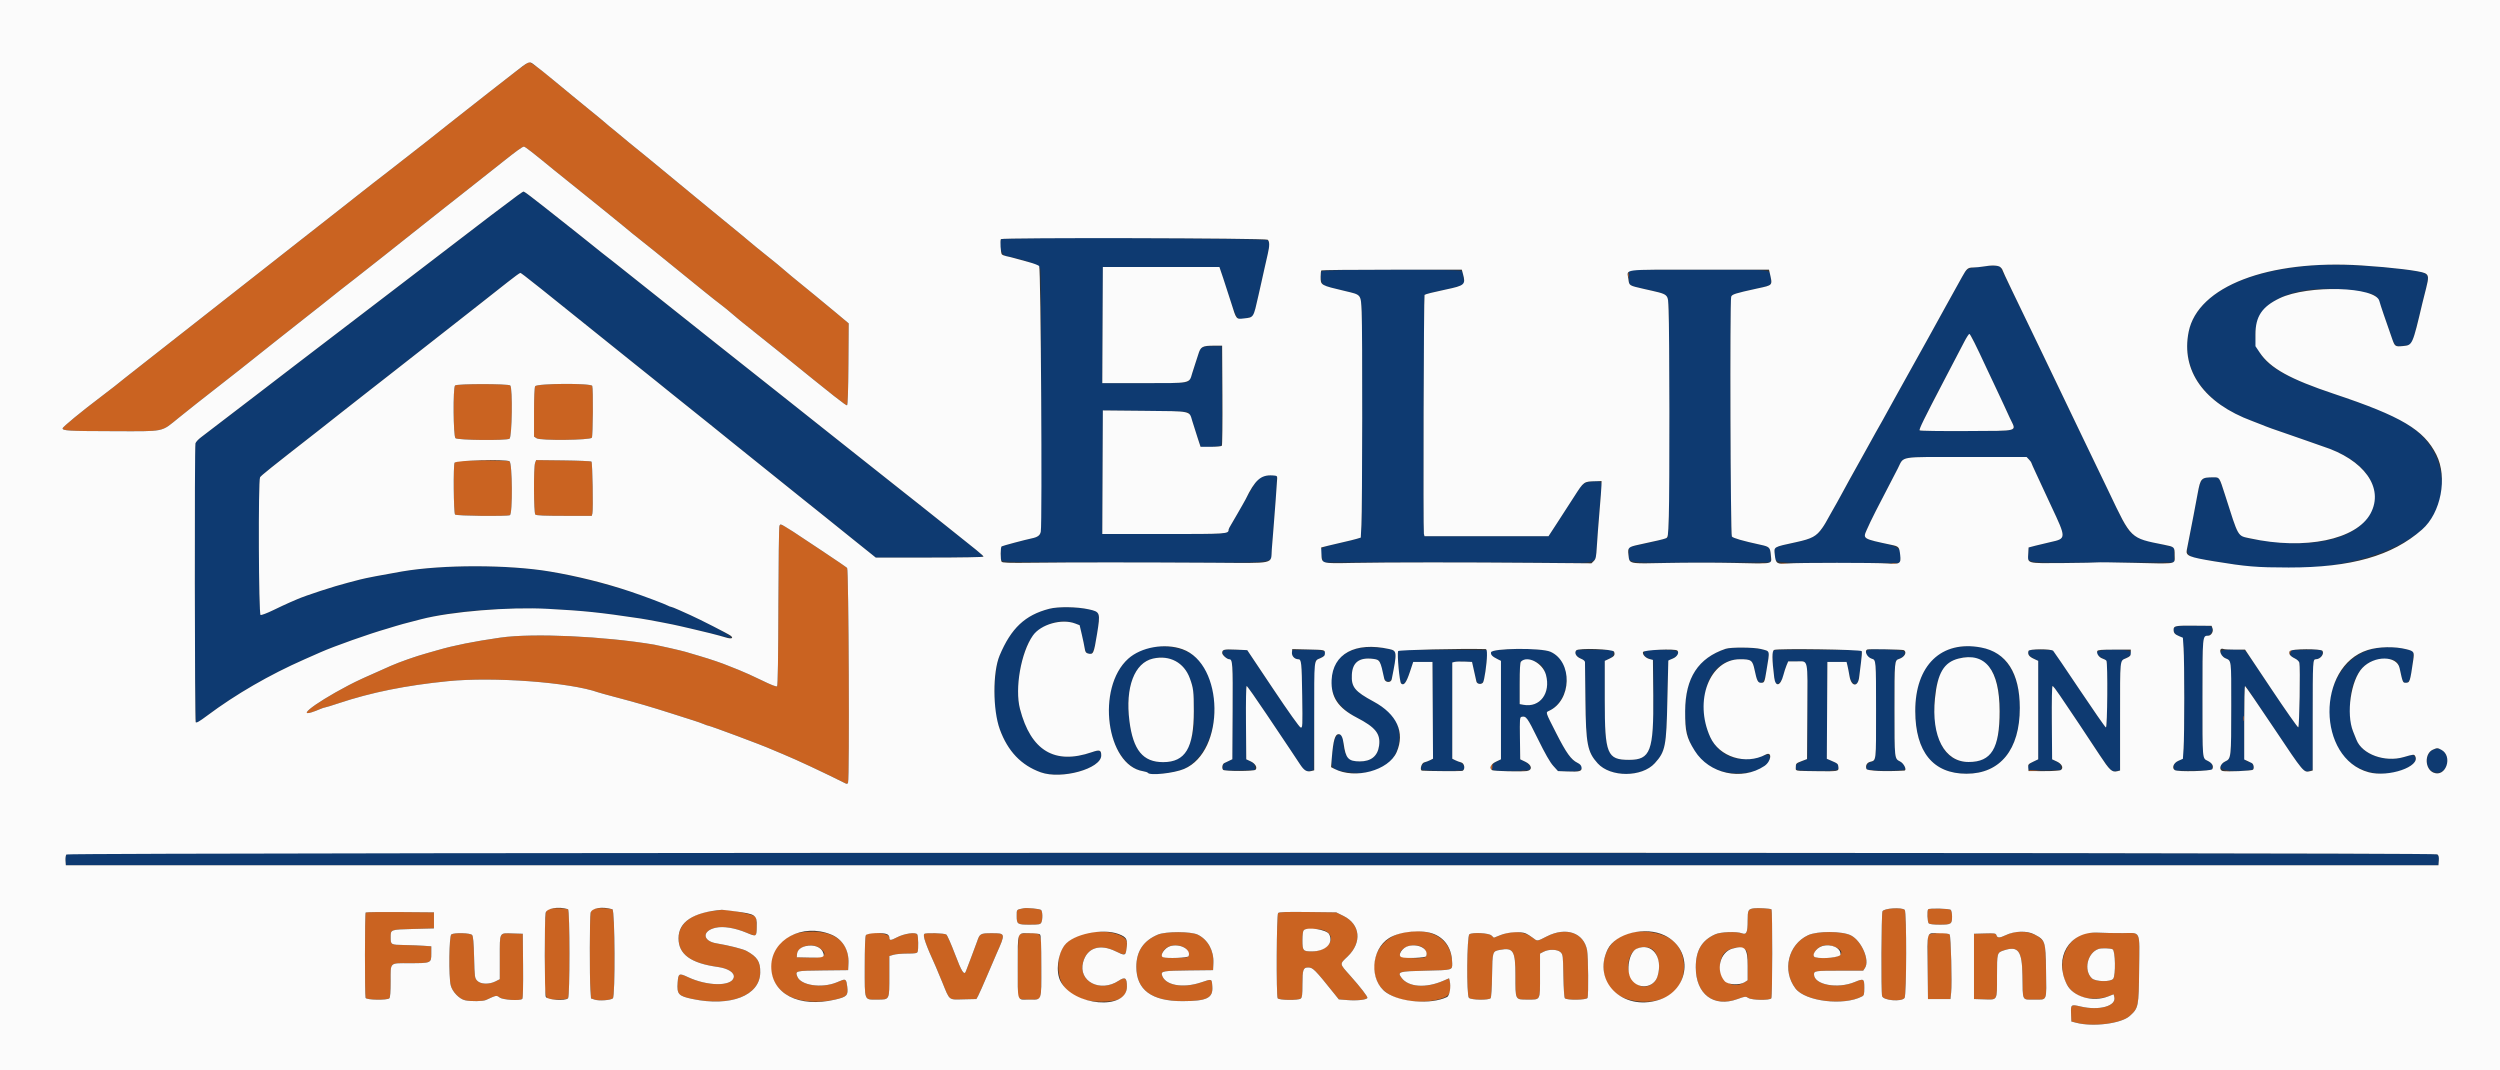 <svg id="svg" version="1.1" xmlns="http://www.w3.org/2000/svg" xmlns:xlink="http://www.w3.org/1999/xlink" width="400" height="171.231" viewBox="0, 0, 400,171.231"><rect x="0" y="0" width="400" height="171.231" fill="#333333" stroke="none"/><g id="svgg"><path id="path0" d="M81.846 31.978 C 80.880 32.708,79.378 33.844,78.508 34.503 C 76.881 35.736,71.036 40.210,68.151 42.432 C 67.256 43.121,65.522 44.448,64.298 45.381 C 63.074 46.314,61.455 47.551,60.702 48.131 C 58.904 49.516,52.514 54.398,47.164 58.476 C 46.670 58.853,44.059 60.856,41.361 62.928 C 34.854 67.926,33.117 69.255,32.168 69.961 C 31.732 70.286,31.328 70.725,31.272 70.935 C 31.094 71.599,31.150 114.836,31.329 115.308 L 31.494 115.741 33.170 114.487 C 37.718 111.085,43.126 107.957,48.716 105.495 C 49.846 104.997,51.002 104.487,51.284 104.362 C 53.457 103.398,59.110 101.395,61.901 100.600 C 62.466 100.439,63.121 100.240,63.356 100.157 C 63.714 100.032,64.709 99.765,67.380 99.076 C 74.375 97.272,85.042 96.876,95.548 98.029 C 97.610 98.255,98.963 98.437,102.483 98.961 C 103.714 99.144,107.890 99.947,108.733 100.162 C 109.062 100.246,109.949 100.449,110.702 100.613 C 111.455 100.777,112.727 101.083,113.527 101.293 C 115.757 101.879,116.754 102.092,116.950 102.027 C 117.325 101.902,113.480 99.764,110.445 98.411 C 110.116 98.264,109.320 97.907,108.678 97.617 C 108.036 97.326,107.438 97.089,107.349 97.089 C 107.260 97.089,107.053 97.012,106.890 96.917 C 104.322 95.428,94.139 92.478,88.014 91.448 C 81.325 90.323,70.803 90.317,64.298 91.436 C 61.315 91.949,58.378 92.514,57.620 92.721 C 57.149 92.849,56.263 93.081,55.651 93.237 C 53.469 93.790,48.941 95.269,47.517 95.893 C 47.329 95.975,46.789 96.208,46.318 96.411 C 45.848 96.613,44.670 97.164,43.701 97.635 C 42.733 98.106,41.827 98.448,41.689 98.395 C 41.385 98.278,41.304 76.940,41.607 76.375 C 41.754 76.101,43.233 74.917,51.027 68.835 C 51.922 68.137,53.540 66.861,54.623 66.000 C 55.706 65.139,57.710 63.567,59.075 62.506 C 60.441 61.445,61.828 60.363,62.158 60.100 C 63.479 59.049,65.591 57.393,66.853 56.421 C 68.089 55.469,70.827 53.324,73.723 51.038 C 74.387 50.514,75.914 49.315,77.118 48.373 C 78.322 47.432,80.155 45.987,81.193 45.163 C 82.231 44.339,83.158 43.664,83.254 43.664 C 83.421 43.664,85.825 45.579,101.647 58.310 C 103.166 59.531,104.702 60.762,105.062 61.045 C 105.422 61.327,106.376 62.099,107.182 62.759 C 107.988 63.420,109.765 64.844,111.130 65.924 C 112.496 67.004,113.652 67.929,113.699 67.981 C 113.746 68.032,115.325 69.308,117.209 70.816 C 120.132 73.156,125.960 77.839,128.596 79.965 C 129.020 80.307,129.942 81.044,130.646 81.603 C 131.350 82.162,132.083 82.750,132.273 82.908 C 132.464 83.067,134.307 84.550,136.370 86.205 L 140.120 89.212 148.656 89.212 C 154.232 89.212,157.192 89.153,157.192 89.041 C 157.192 88.738,157.238 88.777,151.102 83.914 C 149.966 83.014,148.168 81.584,147.108 80.736 C 146.047 79.889,144.974 79.040,144.722 78.851 C 144.301 78.535,142.300 76.950,136.133 72.046 C 134.860 71.034,132.869 69.454,131.708 68.536 C 130.547 67.618,127.966 65.568,125.972 63.980 C 121.506 60.425,121.032 60.050,118.151 57.784 C 116.879 56.784,115.184 55.441,114.384 54.799 C 113.030 53.713,109.982 51.289,104.795 47.173 C 103.617 46.239,102.577 45.413,102.483 45.337 C 101.416 44.484,98.945 42.519,98.545 42.204 C 98.262 41.983,97.222 41.168,96.233 40.393 C 95.244 39.618,94.396 38.938,94.349 38.882 C 94.302 38.825,93.378 38.087,92.295 37.241 C 91.211 36.395,88.900 34.566,87.158 33.177 C 85.415 31.788,83.902 30.651,83.796 30.651 C 83.689 30.651,82.812 31.248,81.846 31.978 M160.265 38.262 C 159.689 38.838,160.196 40.820,160.959 40.968 C 163.985 41.558,166.299 42.405,166.454 42.979 C 166.638 43.658,166.638 84.835,166.454 85.319 C 166.282 85.770,166.020 85.924,165.068 86.134 C 163.900 86.391,160.423 87.322,160.264 87.421 C 160.056 87.549,160.058 89.391,160.267 89.720 C 160.404 89.937,163.223 89.975,181.595 90.007 C 206.052 90.050,203.303 90.302,203.483 87.998 C 203.545 87.206,203.676 85.518,203.774 84.247 C 203.872 82.975,204.026 81.083,204.117 80.041 C 204.207 79.000,204.281 77.671,204.281 77.088 L 204.281 76.027 203.467 76.041 C 201.506 76.072,201.353 76.216,199.270 79.966 C 198.983 80.484,198.567 81.195,198.346 81.546 C 198.126 81.898,197.945 82.224,197.945 82.271 C 197.945 82.318,197.637 82.861,197.260 83.476 C 196.884 84.092,196.575 84.659,196.575 84.737 C 196.575 85.433,196.395 85.445,186.158 85.445 L 176.367 85.445 176.411 75.557 L 176.455 65.668 183.134 65.733 C 186.807 65.769,189.940 65.864,190.096 65.945 C 190.265 66.032,190.601 66.808,190.921 67.849 C 191.219 68.815,191.624 70.060,191.822 70.614 L 192.183 71.622 193.719 71.523 C 194.564 71.468,195.322 71.356,195.403 71.275 C 195.485 71.193,195.531 67.587,195.507 63.260 L 195.462 55.394 193.986 55.397 C 192.239 55.402,192.101 55.487,191.698 56.809 C 190.628 60.319,190.358 60.987,189.945 61.144 C 189.718 61.231,186.570 61.301,182.950 61.301 L 176.367 61.301 176.411 52.012 L 176.455 42.723 185.788 42.723 L 195.120 42.723 196.358 46.490 C 198.024 51.558,197.838 51.326,199.807 50.800 L 200.557 50.599 200.868 49.315 C 201.040 48.609,201.258 47.684,201.354 47.260 C 201.449 46.836,201.640 45.989,201.778 45.377 C 201.916 44.765,202.156 43.686,202.312 42.979 C 202.467 42.273,202.704 41.228,202.838 40.657 C 203.142 39.363,203.146 38.851,202.852 38.450 C 202.592 38.093,160.620 37.908,160.265 38.262 M370.719 42.405 C 358.939 43.173,351.336 47.170,350.163 53.211 C 348.987 59.268,352.873 64.664,360.360 67.371 C 360.830 67.541,361.447 67.779,361.729 67.899 C 362.488 68.222,364.494 68.951,365.668 69.332 C 366.233 69.515,367.697 70.023,368.921 70.463 C 370.146 70.902,371.340 71.322,371.575 71.397 C 376.830 73.071,379.885 76.005,379.875 79.366 C 379.858 84.830,373.256 87.816,363.699 86.683 C 357.984 86.006,358.286 86.193,357.117 82.602 C 354.889 75.759,355.171 76.369,354.228 76.372 C 352.006 76.378,352.111 76.199,351.114 81.678 C 350.779 83.515,350.357 85.742,350.175 86.627 C 349.680 89.042,349.868 89.187,354.281 89.809 C 354.705 89.868,355.437 89.988,355.908 90.075 C 368.183 92.340,381.045 90.194,387.441 84.814 C 392.137 80.862,391.725 73.028,386.604 68.931 C 384.109 66.934,381.058 65.563,373.459 63.025 C 363.706 59.766,360.873 57.603,360.873 53.413 C 360.873 47.611,368.363 44.835,378.550 46.861 C 380.511 47.251,380.257 46.849,382.233 52.691 C 383.200 55.548,383.110 55.450,384.629 55.304 C 386.006 55.173,385.804 55.550,386.999 50.856 C 387.368 49.405,387.486 48.924,388.203 45.941 C 388.725 43.771,388.610 43.654,385.531 43.213 C 381.036 42.569,374.051 42.187,370.719 42.405 M316.695 42.669 C 314.930 42.872,314.630 43.040,314.001 44.178 C 313.714 44.696,312.056 47.701,310.315 50.856 C 308.574 54.011,306.901 57.016,306.596 57.534 C 306.291 58.052,305.713 59.091,305.311 59.842 C 304.909 60.593,304.099 62.057,303.512 63.096 C 302.924 64.134,302.198 65.445,301.898 66.010 C 301.598 66.575,301.280 67.153,301.191 67.295 C 301.025 67.561,299.416 70.440,298.513 72.089 C 298.064 72.909,297.085 74.685,295.587 77.397 C 294.978 78.500,292.951 82.133,292.291 83.305 C 290.962 85.667,290.334 86.109,287.414 86.740 C 283.704 87.541,283.835 87.468,283.957 88.648 C 284.114 90.172,283.237 90.052,294.191 90.054 L 303.935 90.056 304.032 89.669 C 304.471 87.920,303.906 87.435,300.599 86.720 C 298.183 86.197,298.091 86.102,298.696 84.739 C 299.419 83.111,300.140 81.685,303.641 74.970 C 304.713 72.914,303.468 73.122,314.739 73.119 L 324.255 73.116 324.628 73.513 C 324.832 73.731,325.000 73.953,325.000 74.007 C 325.000 74.061,325.375 74.904,325.834 75.880 C 326.292 76.856,326.841 78.039,327.054 78.510 C 327.267 78.981,327.771 80.060,328.173 80.908 C 330.628 86.074,330.627 86.172,328.082 86.731 C 327.376 86.886,326.297 87.144,325.685 87.305 L 324.572 87.597 324.521 88.556 C 324.435 90.185,323.403 90.058,336.434 90.018 L 347.860 89.983 347.860 88.786 L 347.860 87.589 346.747 87.312 C 346.134 87.159,345.056 86.900,344.349 86.736 C 341.461 86.064,340.672 85.429,339.347 82.705 C 337.992 79.920,335.780 75.327,335.019 73.716 C 334.618 72.868,333.674 70.903,332.920 69.349 C 332.167 67.795,331.109 65.599,330.568 64.469 C 329.043 61.279,327.819 58.726,326.340 55.651 C 325.592 54.097,324.389 51.592,323.665 50.086 C 322.941 48.579,321.808 46.267,321.149 44.949 L 319.949 42.551 319.007 42.531 C 318.489 42.520,317.449 42.582,316.695 42.669 M211.471 43.410 C 211.223 43.708,211.355 45.114,211.664 45.487 C 211.884 45.751,212.287 45.874,215.239 46.573 C 217.835 47.188,217.729 47.052,217.867 49.938 C 218.006 52.836,217.974 81.378,217.829 84.062 L 217.723 86.017 217.038 86.220 C 216.661 86.331,215.813 86.544,215.154 86.691 C 210.929 87.639,211.055 87.554,211.507 89.153 L 211.741 89.983 225.776 89.984 C 233.496 89.985,243.158 90.007,247.249 90.033 C 256.187 90.091,255.293 90.388,255.496 87.300 C 255.729 83.741,256.157 78.553,256.263 77.986 C 256.412 77.196,256.041 76.904,255.016 77.004 C 253.362 77.165,253.276 77.233,251.798 79.551 C 251.045 80.733,249.829 82.619,249.097 83.743 L 247.765 85.788 237.841 85.788 L 227.917 85.788 227.824 85.402 C 227.696 84.879,227.799 47.315,227.928 47.186 C 228.049 47.065,229.319 46.744,231.336 46.323 C 232.136 46.157,233.128 45.900,233.539 45.753 L 234.286 45.486 234.176 44.544 C 234.115 44.025,233.981 43.500,233.878 43.376 C 233.577 43.014,211.772 43.047,211.471 43.410 M260.616 44.322 C 260.616 45.707,260.584 45.682,263.050 46.232 C 267.172 47.152,266.843 46.865,266.975 49.663 C 267.114 52.632,267.112 80.107,266.973 83.461 L 266.866 86.014 266.182 86.237 C 265.805 86.359,264.765 86.618,263.870 86.812 C 262.975 87.007,261.877 87.255,261.430 87.365 L 260.616 87.565 260.616 88.527 C 260.616 90.200,259.529 90.060,272.175 90.019 L 283.305 89.983 283.287 88.886 C 283.265 87.598,283.159 87.482,281.727 87.171 C 278.814 86.538,277.293 86.100,277.098 85.838 C 276.876 85.541,276.767 48.310,276.986 47.496 C 277.090 47.106,277.562 46.952,280.822 46.235 C 283.418 45.664,283.450 45.645,283.334 44.667 C 283.135 42.986,284.393 43.151,271.741 43.151 L 260.616 43.151 260.616 44.322 M316.213 55.437 C 316.737 56.543,317.550 58.258,318.020 59.247 C 318.995 61.298,319.911 63.246,320.716 64.983 C 321.022 65.642,321.500 66.667,321.777 67.260 C 322.623 69.067,323.250 68.915,314.734 68.966 C 310.471 68.991,307.232 68.945,307.144 68.856 C 307.005 68.717,308.513 65.624,310.993 60.959 C 311.418 60.158,312.249 58.579,312.838 57.449 C 315.377 52.580,314.974 52.820,316.213 55.437 M167.894 97.402 C 164.012 98.405,161.780 100.504,159.939 104.880 C 159.103 106.868,158.832 112.946,159.481 115.154 C 160.840 119.779,162.940 122.289,166.524 123.574 C 169.748 124.729,176.173 122.989,176.193 120.954 C 176.202 120.086,175.862 119.947,174.707 120.345 C 168.742 122.403,164.932 120.111,163.197 113.422 C 162.484 110.674,163.203 105.219,164.603 102.752 C 166.146 100.035,169.356 98.741,172.027 99.761 L 172.747 100.036 173.116 101.688 C 173.318 102.596,173.536 103.562,173.601 103.835 C 173.750 104.464,174.205 104.777,174.605 104.525 C 175.314 104.077,176.189 98.435,175.622 97.964 C 174.758 97.247,169.870 96.891,167.894 97.402 M348.000 100.312 C 347.505 100.807,347.870 101.497,348.818 101.857 C 349.417 102.085,349.484 103.048,349.484 111.473 C 349.485 120.505,349.422 121.355,348.732 121.643 C 347.999 121.950,347.714 122.339,347.844 122.857 L 347.952 123.288 350.945 123.288 L 353.938 123.288 353.938 122.692 C 353.938 122.172,353.853 122.053,353.275 121.757 C 352.351 121.286,352.397 121.819,352.397 111.729 C 352.397 101.640,352.351 102.173,353.275 101.702 C 353.972 101.346,354.238 100.447,353.707 100.243 C 353.145 100.027,348.225 100.087,348.000 100.312 M183.935 103.597 C 179.431 104.546,176.798 109.527,177.533 115.709 C 178.009 119.719,180.286 122.979,182.902 123.397 C 183.269 123.456,183.611 123.571,183.661 123.653 C 183.987 124.179,188.109 123.683,189.561 122.942 C 195.177 120.077,196.106 109.005,191.069 104.971 C 189.434 103.661,186.404 103.077,183.935 103.597 M218.236 103.615 C 211.764 104.272,210.994 111.657,217.069 114.808 C 220.097 116.379,220.914 117.409,220.651 119.327 C 220.425 120.979,219.360 121.838,217.551 121.825 C 215.747 121.812,214.966 120.871,214.909 118.641 C 214.865 116.928,213.660 117.247,213.387 119.042 C 212.774 123.083,212.786 123.108,215.644 123.537 C 220.587 124.279,223.855 122.033,223.857 117.894 C 223.858 115.334,222.810 113.895,219.727 112.226 C 216.757 110.619,216.196 109.920,216.295 107.955 C 216.395 105.976,217.470 105.160,219.644 105.413 C 220.728 105.540,220.763 105.581,221.140 107.192 C 221.522 108.819,221.611 108.990,222.089 108.990 C 222.585 108.990,222.675 108.798,223.013 107.021 C 223.483 104.543,223.428 104.162,222.560 103.919 C 221.553 103.637,219.466 103.490,218.236 103.615 M312.851 103.612 C 308.839 104.398,306.456 108.153,306.450 113.699 C 306.442 120.306,309.276 123.800,314.640 123.798 C 320.033 123.796,323.177 119.916,323.170 113.271 C 323.162 106.051,319.221 102.363,312.851 103.612 M380.908 103.617 C 373.564 104.292,370.001 114.244,374.785 120.719 C 377.323 124.155,383.035 124.861,386.173 122.126 C 386.870 121.519,386.335 120.531,385.488 120.862 C 382.138 122.170,378.072 120.977,377.036 118.382 C 376.929 118.113,376.686 117.509,376.497 117.038 C 375.998 115.797,375.866 111.601,376.281 110.174 C 377.248 106.848,378.816 105.479,381.660 105.479 C 383.494 105.479,383.688 105.634,384.046 107.375 C 384.354 108.874,384.525 109.247,384.907 109.247 C 385.571 109.247,385.841 108.367,386.069 105.468 L 386.171 104.171 385.080 103.893 C 383.755 103.554,382.498 103.471,380.908 103.617 M276.027 103.868 C 271.770 105.181,269.645 108.472,269.625 113.784 C 269.609 118.217,270.908 121.026,273.757 122.716 C 277.062 124.677,283.722 123.552,283.115 121.135 C 282.992 120.646,283.035 120.646,281.336 121.131 C 275.516 122.793,271.786 118.174,272.915 110.702 C 273.404 107.466,275.494 105.479,278.410 105.479 C 280.177 105.479,280.518 105.713,280.721 107.061 C 281.156 109.940,282.189 110.035,282.642 107.238 C 283.076 104.563,283.096 104.330,282.899 104.209 C 281.923 103.606,277.575 103.390,276.027 103.868 M241.610 103.878 C 238.048 103.968,237.491 104.406,239.600 105.459 L 240.154 105.736 240.154 113.610 L 240.154 121.483 239.426 121.884 C 238.690 122.291,238.434 122.933,238.895 123.217 C 239.237 123.429,244.507 123.370,244.725 123.151 C 245.043 122.833,244.632 122.171,243.891 121.810 L 243.236 121.490 243.190 118.129 C 243.147 115.032,243.167 114.762,243.447 114.695 C 244.182 114.519,244.363 114.764,246.062 118.229 C 247.239 120.630,248.000 121.963,248.521 122.539 L 249.276 123.373 250.975 123.431 C 253.170 123.506,253.944 122.674,252.313 121.993 C 251.399 121.611,250.638 120.536,248.987 117.295 C 247.243 113.871,247.282 113.993,247.839 113.739 C 250.753 112.412,251.663 107.286,249.372 105.103 C 248.166 103.955,246.836 103.745,241.610 103.878 M195.676 104.147 C 195.515 104.571,195.891 105.155,196.484 105.402 C 197.301 105.744,197.276 105.458,197.222 113.955 L 197.175 121.490 196.458 121.823 C 195.739 122.157,195.560 122.427,195.681 122.993 C 195.740 123.270,195.968 123.292,198.258 123.249 L 200.771 123.202 200.771 122.700 C 200.771 122.287,200.648 122.134,200.086 121.842 L 199.401 121.487 199.356 115.624 C 199.329 112.180,199.375 109.760,199.466 109.760 C 199.552 109.760,200.667 111.321,201.944 113.228 C 203.220 115.135,204.943 117.704,205.771 118.938 C 206.600 120.171,207.584 121.650,207.958 122.224 C 208.679 123.329,208.965 123.504,209.720 123.303 L 210.188 123.178 210.274 114.514 C 210.321 109.749,210.411 105.799,210.474 105.735 C 210.538 105.672,210.840 105.493,211.147 105.336 C 212.932 104.424,212.199 103.917,209.179 103.977 L 206.764 104.024 206.711 104.478 C 206.655 104.962,207.179 105.479,207.725 105.479 C 208.223 105.479,208.275 105.961,208.352 111.275 C 208.424 116.237,208.413 116.468,208.114 116.410 C 207.924 116.374,206.191 113.941,203.680 110.187 L 199.558 104.024 197.659 103.976 C 196.237 103.940,195.739 103.983,195.676 104.147 M223.738 104.059 C 223.571 104.226,223.786 108.160,224.000 108.861 C 224.345 109.989,224.875 109.534,225.562 107.521 L 226.113 105.908 227.654 105.908 L 229.195 105.908 229.240 113.670 L 229.284 121.432 228.421 121.797 C 227.541 122.169,227.147 122.764,227.529 123.146 C 227.727 123.343,233.744 123.407,234.055 123.215 C 234.592 122.883,234.251 122.258,233.305 121.839 L 232.363 121.423 232.363 113.711 L 232.363 106.000 232.752 105.902 C 232.966 105.848,233.678 105.828,234.336 105.856 L 235.531 105.908 235.878 107.488 C 236.069 108.357,236.312 109.154,236.417 109.260 C 236.697 109.540,237.315 109.284,237.408 108.850 C 237.664 107.650,237.909 105.781,237.918 104.966 L 237.928 104.024 230.895 103.979 C 227.027 103.955,223.806 103.990,223.738 104.059 M252.109 104.214 C 251.954 104.620,252.239 105.004,252.966 105.365 C 253.312 105.538,253.600 105.807,253.606 105.964 C 253.611 106.122,253.644 108.831,253.677 111.986 C 253.753 119.082,253.992 120.325,255.624 122.131 C 257.677 124.405,262.710 124.392,264.773 122.109 C 266.466 120.236,266.630 119.404,266.758 112.043 C 266.818 108.637,266.918 105.799,266.981 105.736 C 267.044 105.672,267.347 105.493,267.653 105.336 C 269.459 104.414,268.710 103.918,265.600 103.977 L 263.099 104.024 263.045 104.499 C 262.997 104.918,263.083 105.016,263.772 105.321 L 264.555 105.667 264.555 111.438 C 264.555 120.283,264.056 121.575,260.645 121.575 C 257.134 121.575,256.765 120.671,256.764 112.074 L 256.764 105.740 257.449 105.384 C 258.011 105.092,258.134 104.939,258.134 104.526 L 258.134 104.024 255.176 103.977 C 252.552 103.936,252.206 103.962,252.109 104.214 M283.618 104.209 C 283.508 104.496,283.846 108.726,284.015 109.164 C 284.301 109.910,285.428 108.735,285.441 107.677 C 285.444 107.520,285.597 107.038,285.782 106.607 L 286.118 105.822 287.460 105.822 C 289.366 105.822,289.212 105.119,289.212 113.828 L 289.212 121.423 288.271 121.839 C 287.498 122.181,287.329 122.331,287.329 122.676 C 287.329 123.296,287.408 123.311,290.765 123.325 C 293.995 123.339,294.251 123.284,294.150 122.597 C 294.091 122.198,294.029 122.152,292.935 121.684 L 292.291 121.408 292.336 113.658 L 292.380 105.908 293.914 105.908 L 295.448 105.908 295.594 106.507 C 295.674 106.836,295.821 107.530,295.919 108.048 C 296.180 109.423,297.119 109.956,297.331 108.850 C 297.612 107.391,297.804 105.928,297.829 105.051 L 297.860 104.024 290.792 103.979 C 284.441 103.939,283.713 103.962,283.618 104.209 M298.744 104.053 C 298.334 104.463,298.721 105.164,299.486 105.396 C 300.171 105.603,300.166 105.547,300.169 113.629 C 300.171 122.076,300.218 121.680,299.187 121.995 C 298.794 122.114,298.508 122.781,298.710 123.107 C 298.863 123.354,304.562 123.354,304.715 123.107 C 304.943 122.738,304.616 122.165,303.988 121.832 C 303.111 121.368,303.126 121.501,303.102 113.592 C 303.079 105.787,303.085 105.726,303.833 105.413 C 304.539 105.118,304.849 104.722,304.712 104.289 C 304.599 103.936,299.080 103.717,298.744 104.053 M324.592 104.205 C 324.434 104.615,324.721 105.009,325.457 105.395 L 326.113 105.739 326.113 113.614 L 326.113 121.490 325.378 121.831 C 324.637 122.175,324.269 122.796,324.606 123.134 C 324.700 123.227,325.829 123.277,327.239 123.250 L 329.709 123.202 329.709 122.700 C 329.709 122.287,329.587 122.134,329.024 121.842 L 328.339 121.487 328.294 115.624 C 328.266 112.007,328.311 109.760,328.411 109.760 C 328.501 109.760,329.022 110.434,329.570 111.258 C 330.117 112.081,330.624 112.833,330.696 112.927 C 330.768 113.022,331.493 114.101,332.308 115.325 C 338.102 124.033,337.666 123.484,338.656 123.333 L 339.212 123.249 339.215 114.664 C 339.218 105.549,339.196 105.790,340.071 105.343 C 341.837 104.441,341.153 103.938,338.159 103.938 C 335.338 103.938,334.707 104.431,336.404 105.308 C 336.677 105.449,336.957 105.642,337.026 105.736 C 337.262 106.057,337.183 116.475,336.946 116.396 C 336.830 116.358,334.884 113.558,332.622 110.175 L 328.509 104.024 326.604 103.976 C 324.978 103.935,324.683 103.968,324.592 104.205 M355.361 104.218 C 355.211 104.611,355.491 105.001,356.174 105.349 C 357.005 105.773,356.986 105.601,356.992 112.842 C 356.999 121.208,356.982 121.374,356.079 121.843 C 354.826 122.492,355.067 123.179,356.585 123.288 C 358.498 123.425,360.407 123.291,360.514 123.012 C 360.660 122.631,360.313 121.918,359.979 121.912 C 359.062 121.896,359.063 121.903,359.056 115.672 C 359.049 110.089,359.095 109.387,359.429 109.933 C 359.515 110.073,361.574 113.155,364.005 116.781 C 368.597 123.629,368.625 123.661,369.575 123.300 L 370.034 123.125 370.034 114.573 C 370.034 105.660,370.045 105.479,370.557 105.479 C 371.123 105.479,371.744 104.765,371.567 104.319 C 371.414 103.935,371.372 103.930,368.968 103.976 L 366.524 104.024 366.471 104.486 C 366.426 104.876,366.526 105.003,367.110 105.301 C 367.515 105.508,367.842 105.814,367.896 106.038 C 368.066 106.733,367.905 116.321,367.723 116.376 C 367.628 116.405,365.748 113.728,363.544 110.427 C 361.340 107.126,359.428 104.315,359.294 104.182 C 358.915 103.803,355.508 103.835,355.361 104.218 M186.942 105.378 C 188.530 105.719,189.782 106.868,190.365 108.521 C 190.456 108.779,190.627 109.259,190.745 109.589 C 191.053 110.449,191.186 115.439,190.939 116.856 C 190.331 120.349,188.828 121.933,186.114 121.941 C 182.880 121.950,181.302 120.030,180.708 115.362 C 180.021 109.966,181.507 106.038,184.490 105.370 C 185.642 105.112,185.702 105.112,186.942 105.378 M315.679 105.325 C 318.498 105.846,319.813 108.141,319.980 112.832 C 320.207 119.205,318.715 121.918,314.983 121.918 C 311.924 121.918,310.197 119.871,309.659 115.606 C 308.961 110.076,310.387 106.130,313.356 105.374 C 314.391 105.110,314.506 105.108,315.679 105.325 M245.786 105.889 C 246.635 106.243,247.028 106.763,247.352 107.962 C 248.150 110.910,246.387 113.263,243.751 112.768 L 243.151 112.656 243.151 109.359 C 243.151 107.023,243.211 106.002,243.356 105.856 C 243.635 105.577,245.087 105.596,245.786 105.889 M389.240 119.981 C 388.037 120.574,387.984 122.806,389.158 123.431 C 390.739 124.273,392.233 122.421,391.350 120.714 C 390.888 119.821,390.112 119.552,389.240 119.981 M10.613 136.822 C 10.510 137.015,10.449 137.458,10.478 137.807 L 10.531 138.442 200.342 138.442 L 390.154 138.442 390.209 137.677 C 390.250 137.102,390.189 136.859,389.962 136.693 C 389.717 136.514,354.353 136.473,200.230 136.473 L 10.800 136.473 10.613 136.822 " stroke="none" fill="#0e3a71" fill-rule="evenodd"></path><path id="path1" d="M82.250 11.647 C 81.041 12.591,79.286 13.958,78.350 14.686 C 77.415 15.415,75.822 16.665,74.811 17.466 C 73.799 18.266,72.380 19.384,71.656 19.949 C 70.932 20.514,70.012 21.246,69.610 21.575 C 69.209 21.905,68.476 22.483,67.982 22.860 C 67.094 23.536,65.220 24.999,62.269 27.319 C 61.435 27.974,60.344 28.818,59.844 29.195 C 59.344 29.572,58.116 30.535,57.115 31.336 C 56.115 32.136,54.868 33.117,54.346 33.515 C 53.520 34.145,51.639 35.621,50.857 36.253 C 50.329 36.679,45.954 40.109,45.377 40.550 C 45.047 40.801,43.506 42.012,41.952 43.241 C 39.121 45.479,37.976 46.378,34.824 48.835 C 32.906 50.329,25.526 56.122,23.202 57.956 C 22.354 58.625,20.929 59.746,20.034 60.447 C 19.140 61.148,18.369 61.765,18.322 61.817 C 18.275 61.870,17.350 62.581,16.267 63.397 C 13.084 65.798,10.017 68.318,10.017 68.534 C 10.017 68.921,10.934 68.973,18.113 68.990 C 26.578 69.010,25.689 69.192,28.609 66.836 C 29.754 65.911,31.010 64.908,31.399 64.607 C 34.721 62.037,42.351 56.020,44.264 54.463 C 44.735 54.080,46.353 52.802,47.860 51.624 C 49.366 50.446,51.023 49.142,51.541 48.726 C 53.702 46.991,55.480 45.588,56.861 44.531 C 57.668 43.913,59.681 42.329,61.335 41.010 C 62.988 39.692,65.707 37.534,67.377 36.216 C 69.046 34.897,70.896 33.433,71.487 32.962 C 72.078 32.491,73.010 31.759,73.557 31.336 C 74.718 30.437,78.231 27.661,80.384 25.942 C 82.605 24.168,83.589 23.459,83.831 23.459 C 84.016 23.459,85.255 24.423,88.704 27.255 C 89.125 27.600,90.278 28.528,91.267 29.317 C 92.256 30.106,93.566 31.160,94.178 31.659 C 94.790 32.159,96.023 33.154,96.918 33.870 C 97.813 34.586,99.045 35.590,99.658 36.100 C 101.070 37.277,101.178 37.365,102.826 38.672 C 103.579 39.269,104.465 39.977,104.795 40.245 C 105.124 40.513,106.550 41.668,107.962 42.813 C 109.375 43.958,111.447 45.639,112.567 46.549 C 113.687 47.458,114.959 48.463,115.393 48.782 C 115.826 49.101,116.682 49.801,117.295 50.338 C 117.907 50.875,119.063 51.823,119.863 52.445 C 120.664 53.068,122.667 54.670,124.315 56.006 C 133.802 63.695,135.337 64.905,135.528 64.841 C 135.641 64.804,135.718 62.488,135.747 58.263 L 135.792 51.743 133.863 50.127 C 132.803 49.238,131.203 47.916,130.308 47.189 C 126.993 44.495,125.588 43.335,125.171 42.947 C 124.936 42.727,123.973 41.936,123.031 41.188 C 122.089 40.440,121.164 39.694,120.976 39.530 C 120.344 38.980,117.013 36.229,115.407 34.932 C 114.532 34.225,112.797 32.800,111.551 31.764 C 109.185 29.797,105.697 26.920,104.143 25.654 C 103.644 25.247,102.905 24.645,102.502 24.315 C 102.099 23.985,101.228 23.278,100.566 22.743 C 99.905 22.209,99.257 21.668,99.125 21.542 C 98.994 21.416,98.543 21.045,98.123 20.717 C 97.702 20.388,97.163 19.939,96.925 19.719 C 96.686 19.498,95.528 18.541,94.350 17.592 C 93.172 16.642,91.934 15.628,91.597 15.339 C 91.261 15.049,90.461 14.388,89.820 13.870 C 89.178 13.352,88.567 12.849,88.462 12.753 C 87.254 11.648,84.935 9.932,84.651 9.932 C 84.539 9.932,83.458 10.704,82.250 11.647 M260.485 44.007 C 260.485 44.336,260.520 44.471,260.563 44.307 C 260.606 44.142,260.606 43.872,260.563 43.707 C 260.520 43.542,260.485 43.677,260.485 44.007 M72.808 61.678 C 72.464 62.023,72.522 69.758,72.872 70.108 C 73.196 70.432,80.930 70.514,81.518 70.199 C 81.925 69.982,82.041 62.076,81.644 61.678 C 81.352 61.386,73.100 61.386,72.808 61.678 M85.622 61.804 C 85.515 62.004,85.445 63.662,85.445 65.995 L 85.445 69.855 85.860 70.127 C 86.457 70.518,94.443 70.434,94.696 70.034 C 94.872 69.755,94.930 62.188,94.759 61.743 C 94.582 61.283,85.871 61.340,85.622 61.804 M73.374 73.757 C 73.092 73.798,72.804 73.922,72.734 74.031 C 72.509 74.385,72.578 82.098,72.808 82.329 C 73.025 82.546,81.035 82.639,81.578 82.430 C 82.039 82.254,81.981 74.055,81.518 73.807 C 81.196 73.635,74.486 73.593,73.374 73.757 M85.615 74.061 C 85.361 74.730,85.392 82.070,85.651 82.329 C 85.800 82.478,87.065 82.534,90.271 82.534 L 94.685 82.534 94.784 82.143 C 94.933 81.548,94.798 74.021,94.635 73.858 C 94.557 73.780,92.534 73.693,90.139 73.665 L 85.785 73.614 85.615 74.061 M124.710 84.118 C 124.634 84.236,124.558 90.025,124.541 96.983 C 124.521 105.069,124.448 109.695,124.340 109.804 C 124.228 109.916,123.394 109.593,121.882 108.852 C 120.623 108.236,118.980 107.492,118.230 107.199 C 117.480 106.907,116.712 106.602,116.524 106.522 C 115.609 106.132,113.606 105.450,111.986 104.976 C 110.997 104.687,109.957 104.378,109.675 104.291 C 109.164 104.134,105.363 103.259,104.709 103.149 C 96.665 101.793,85.271 101.270,80.051 102.019 C 75.848 102.622,72.595 103.272,70.034 104.022 C 69.516 104.173,68.707 104.403,68.236 104.533 C 66.626 104.976,63.936 105.919,62.586 106.513 C 58.511 108.304,57.062 108.970,55.822 109.621 C 49.783 112.789,46.692 115.388,51.310 113.415 C 51.607 113.289,51.926 113.185,52.020 113.185 C 52.114 113.185,53.104 112.881,54.220 112.509 C 59.438 110.773,64.947 109.661,71.661 108.990 C 78.979 108.259,91.162 109.164,95.719 110.777 C 95.955 110.860,97.380 111.253,98.887 111.649 C 101.887 112.438,104.253 113.131,107.534 114.182 C 108.711 114.560,110.214 115.038,110.873 115.246 C 111.533 115.453,112.315 115.729,112.611 115.859 C 112.908 115.989,113.212 116.096,113.286 116.096 C 113.572 116.096,122.087 119.277,123.373 119.865 C 123.562 119.951,124.448 120.324,125.342 120.693 C 127.509 121.589,131.725 123.562,135.302 125.355 C 135.497 125.453,135.618 125.415,135.687 125.235 C 135.936 124.587,135.794 91.127,135.541 90.874 C 135.406 90.739,133.576 89.488,131.475 88.096 C 129.373 86.703,127.307 85.333,126.884 85.051 C 125.206 83.936,124.910 83.809,124.710 84.118 M251.241 90.187 C 251.406 90.230,251.676 90.230,251.841 90.187 C 252.006 90.143,251.871 90.108,251.541 90.108 C 251.211 90.108,251.077 90.143,251.241 90.187 M261.432 90.190 C 261.645 90.231,261.953 90.229,262.117 90.186 C 262.280 90.143,262.106 90.110,261.729 90.112 C 261.353 90.114,261.219 90.149,261.432 90.190 M281.723 90.191 C 281.984 90.231,282.369 90.230,282.579 90.189 C 282.790 90.148,282.577 90.116,282.106 90.117 C 281.635 90.119,281.463 90.152,281.723 90.191 M284.977 90.191 C 285.237 90.231,285.622 90.230,285.833 90.189 C 286.043 90.148,285.830 90.116,285.360 90.117 C 284.889 90.119,284.716 90.152,284.977 90.191 M302.699 90.190 C 302.912 90.231,303.220 90.229,303.384 90.186 C 303.548 90.143,303.373 90.110,302.997 90.112 C 302.620 90.114,302.486 90.149,302.699 90.190 M325.557 90.187 C 325.721 90.230,325.991 90.230,326.156 90.187 C 326.321 90.143,326.186 90.108,325.856 90.108 C 325.527 90.108,325.392 90.143,325.557 90.187 M346.278 90.191 C 346.538 90.231,346.924 90.230,347.134 90.189 C 347.345 90.148,347.132 90.116,346.661 90.117 C 346.190 90.119,346.018 90.152,346.278 90.191 M366.445 104.016 C 366.332 104.152,366.275 104.403,366.319 104.572 C 366.381 104.811,366.403 104.792,366.418 104.489 C 366.430 104.256,366.593 104.036,366.824 103.944 C 367.084 103.839,367.119 103.785,366.930 103.778 C 366.777 103.772,366.559 103.879,366.445 104.016 M358.947 114.983 C 358.949 115.360,358.984 115.494,359.025 115.281 C 359.066 115.068,359.065 114.759,359.022 114.596 C 358.979 114.432,358.945 114.606,358.947 114.983 M238.642 122.203 C 238.486 122.359,238.497 123.077,238.656 123.176 C 238.726 123.219,238.784 122.993,238.784 122.672 C 238.784 122.351,238.778 122.089,238.770 122.089 C 238.762 122.089,238.704 122.140,238.642 122.203 M298.784 123.339 C 298.864 123.419,299.189 123.457,299.507 123.424 C 300.071 123.366,300.068 123.363,299.362 123.279 C 298.965 123.232,298.704 123.259,298.784 123.339 M324.641 123.340 C 324.717 123.416,325.195 123.454,325.703 123.423 L 326.627 123.368 325.564 123.285 C 324.980 123.239,324.565 123.264,324.641 123.340 M232.834 123.409 C 233.046 123.449,233.393 123.449,233.604 123.409 C 233.816 123.368,233.643 123.334,233.219 123.334 C 232.795 123.334,232.622 123.368,232.834 123.409 M243.452 123.409 C 243.665 123.450,243.974 123.448,244.137 123.405 C 244.301 123.362,244.127 123.329,243.750 123.331 C 243.373 123.333,243.239 123.368,243.452 123.409 M288.057 123.410 C 288.315 123.450,288.739 123.450,288.998 123.410 C 289.257 123.371,289.045 123.339,288.527 123.339 C 288.009 123.339,287.798 123.371,288.057 123.410 M292.939 123.409 C 293.152 123.450,293.460 123.448,293.624 123.405 C 293.787 123.362,293.613 123.329,293.236 123.331 C 292.860 123.333,292.726 123.368,292.939 123.409 M328.555 123.409 C 328.768 123.450,329.076 123.448,329.240 123.405 C 329.404 123.362,329.229 123.329,328.853 123.331 C 328.476 123.333,328.342 123.368,328.555 123.409 M355.952 123.409 C 356.165 123.450,356.474 123.448,356.637 123.405 C 356.801 123.362,356.627 123.329,356.250 123.331 C 355.873 123.333,355.739 123.368,355.952 123.409 M88.106 145.360 C 87.181 145.499,87.181 145.498,87.164 152.848 C 87.147 160.446,87.008 159.932,89.088 159.932 C 90.102 159.932,90.760 159.856,90.890 159.726 C 91.194 159.422,91.186 145.565,90.882 145.471 C 90.423 145.330,88.751 145.263,88.106 145.360 M95.212 145.349 C 94.706 145.446,94.601 145.550,94.492 146.062 C 94.345 146.755,94.324 156.254,94.465 158.341 L 94.560 159.747 95.165 159.946 C 95.852 160.173,97.692 160.041,98.056 159.739 C 98.458 159.406,98.392 145.601,97.988 145.484 C 97.409 145.316,95.798 145.238,95.212 145.349 M163.784 145.323 C 162.607 145.553,162.671 145.483,162.671 146.544 C 162.671 147.878,162.771 147.945,164.754 147.945 C 166.232 147.945,166.447 147.907,166.604 147.614 C 166.850 147.153,166.826 145.796,166.567 145.592 C 166.333 145.408,164.336 145.215,163.784 145.323 M280.651 145.327 C 279.698 145.451,279.623 145.597,279.623 147.334 C 279.623 149.205,279.440 149.603,278.708 149.325 C 277.876 149.009,275.315 149.100,274.465 149.476 C 272.280 150.443,271.316 152.074,271.322 154.795 C 271.332 159.075,274.189 161.240,277.998 159.851 C 279.233 159.401,279.303 159.393,279.729 159.672 C 280.293 160.041,283.188 160.083,283.415 159.726 C 283.592 159.448,283.609 145.596,283.433 145.492 C 283.211 145.360,281.277 145.245,280.651 145.327 M301.194 145.816 C 301.014 146.291,300.960 158.720,301.136 159.377 C 301.326 160.086,304.254 160.326,304.733 159.671 C 305.052 159.234,305.078 145.900,304.760 145.582 C 304.304 145.126,301.384 145.318,301.194 145.816 M308.505 145.491 C 308.306 145.689,308.381 147.525,308.596 147.740 C 308.726 147.869,309.376 147.945,310.360 147.945 C 312.192 147.945,312.329 147.856,312.329 146.661 C 312.329 146.181,312.236 145.695,312.123 145.582 C 311.904 145.363,308.713 145.283,308.505 145.491 M113.784 145.795 C 110.516 146.243,108.562 147.865,108.562 150.131 C 108.562 152.682,110.516 154.112,114.812 154.705 C 116.532 154.942,117.591 155.643,117.397 156.416 C 117.036 157.852,113.174 157.806,110.048 156.330 C 108.654 155.671,108.529 155.737,108.424 157.183 C 108.287 159.083,108.539 159.365,110.809 159.840 C 116.891 161.114,121.566 159.297,121.638 155.632 C 121.673 153.875,121.189 153.109,119.435 152.145 C 118.870 151.834,116.569 151.255,114.640 150.937 C 112.376 150.565,112.290 148.932,114.508 148.435 C 115.738 148.160,117.564 148.455,119.435 149.231 C 120.188 149.543,120.861 149.746,120.929 149.681 C 121.134 149.487,121.121 146.939,120.914 146.689 C 120.595 146.305,116.583 145.475,115.497 145.569 C 115.402 145.578,114.632 145.679,113.784 145.795 M58.507 146.002 C 58.363 146.146,58.351 159.286,58.494 159.661 C 58.627 160.005,61.958 160.062,62.295 159.726 C 62.436 159.585,62.500 158.737,62.500 157.021 C 62.500 153.893,62.275 154.110,65.520 154.110 C 68.981 154.110,69.007 154.099,69.007 152.593 L 69.007 151.410 67.765 151.322 C 67.083 151.273,65.677 151.220,64.643 151.204 C 62.540 151.170,62.505 151.151,62.505 150.000 C 62.505 148.703,62.427 148.733,66.130 148.633 L 69.435 148.545 69.435 147.260 L 69.435 145.976 64.029 145.931 C 61.056 145.906,58.571 145.938,58.507 146.002 M204.495 146.085 C 204.246 146.336,204.182 159.339,204.427 159.726 C 204.627 160.042,207.747 160.081,208.119 159.772 C 208.339 159.590,208.390 159.159,208.390 157.502 C 208.390 155.143,208.508 154.795,209.305 154.795 C 210.066 154.795,210.368 155.099,213.571 159.103 L 214.210 159.901 215.624 160.016 C 217.121 160.137,218.682 159.963,218.783 159.663 C 218.848 159.465,217.664 157.932,216.031 156.102 C 214.276 154.134,214.299 154.300,215.616 153.040 C 217.961 150.797,217.662 147.882,214.951 146.547 L 213.793 145.976 209.251 145.922 C 205.760 145.881,204.659 145.919,204.495 146.085 M211.892 148.872 C 214.077 149.785,212.614 152.226,209.882 152.226 C 208.481 152.226,208.390 152.117,208.390 150.428 C 208.390 149.578,208.470 148.962,208.596 148.836 C 208.883 148.548,211.178 148.574,211.892 148.872 M128.510 149.141 C 122.490 149.817,121.338 157.555,126.940 159.683 C 128.726 160.362,131.378 160.463,133.618 159.938 C 135.525 159.492,135.728 159.274,135.560 157.855 C 135.430 156.754,135.295 156.605,134.658 156.862 C 134.385 156.973,134.007 157.125,133.818 157.201 C 131.424 158.163,128.103 157.655,127.566 156.244 C 127.219 155.330,127.267 155.318,131.652 155.268 L 135.702 155.223 135.754 154.121 C 135.923 150.517,133.161 148.619,128.510 149.141 M224.829 149.133 C 220.835 149.831,218.721 153.714,220.427 157.216 C 221.593 159.610,225.612 160.838,229.626 160.028 C 231.959 159.557,232.444 158.904,231.944 156.909 L 231.848 156.526 230.950 156.917 C 228.133 158.141,225.365 157.951,224.252 156.458 C 223.526 155.484,223.791 155.404,228.101 155.308 C 232.444 155.211,232.366 155.233,232.355 154.142 C 232.320 150.393,229.262 148.357,224.829 149.133 M322.319 149.153 C 321.927 149.229,321.277 149.451,320.874 149.646 C 319.951 150.092,319.573 150.093,319.433 149.652 C 319.330 149.327,319.204 149.307,317.581 149.352 L 315.839 149.401 315.839 154.623 L 315.839 159.846 317.440 159.895 C 319.650 159.964,319.521 160.197,319.521 156.156 C 319.521 152.406,319.516 152.424,320.645 152.051 C 322.917 151.301,323.533 152.137,323.589 156.049 C 323.651 160.314,323.461 159.932,325.514 159.932 C 327.607 159.932,327.438 160.362,327.366 155.207 C 327.308 151.055,327.256 150.782,326.372 150.039 C 325.438 149.254,323.723 148.879,322.319 149.153 M173.190 149.460 C 170.449 150.354,169.337 151.836,169.327 154.610 C 169.314 158.235,171.793 160.274,176.215 160.274 C 179.106 160.274,180.308 159.566,180.308 157.862 C 180.308 156.445,180.022 156.240,178.990 156.918 C 176.026 158.867,172.475 157.017,173.299 153.953 C 173.919 151.643,175.964 150.960,178.509 152.212 C 180.115 153.003,180.300 152.861,180.306 150.840 C 180.311 149.336,176.085 148.517,173.190 149.460 M185.259 149.537 C 182.950 150.507,181.814 152.205,181.812 154.686 C 181.810 158.378,184.255 160.194,189.212 160.184 C 193.107 160.176,194.105 159.688,193.972 157.856 C 193.878 156.558,193.956 156.587,192.165 157.187 C 189.195 158.182,186.338 157.632,185.907 155.983 C 185.750 155.385,186.163 155.316,190.168 155.269 L 194.092 155.223 194.143 154.093 C 194.231 152.105,193.266 150.347,191.651 149.551 C 190.567 149.016,186.520 149.008,185.259 149.537 M240.100 149.607 L 239.019 150.039 238.634 149.677 C 238.213 149.282,235.644 149.140,235.103 149.482 C 234.698 149.738,234.623 159.256,235.022 159.655 C 235.378 160.011,238.210 160.058,238.496 159.712 C 238.607 159.579,238.699 158.145,238.731 156.038 C 238.790 152.204,238.789 152.208,240.009 151.977 C 242.129 151.575,242.466 152.132,242.466 156.051 C 242.466 160.071,242.396 159.932,244.396 159.932 C 246.528 159.932,246.404 160.172,246.404 156.049 L 246.404 152.577 246.961 152.285 C 247.811 151.838,249.212 151.876,249.695 152.359 C 250.071 152.734,250.088 152.876,250.142 156.125 C 250.176 158.130,250.271 159.589,250.377 159.716 C 250.664 160.062,253.870 160.013,254.006 159.661 C 254.179 159.209,254.122 153.023,253.935 152.039 C 253.401 149.221,250.572 148.250,247.484 149.827 C 245.888 150.642,246.007 150.631,245.230 150.035 C 243.865 148.988,242.035 148.836,240.100 149.607 M259.675 149.636 C 256.612 151.055,255.559 155.106,257.520 157.927 C 259.542 160.836,265.766 161.121,268.111 158.411 C 269.907 156.337,269.896 152.905,268.087 150.903 C 266.460 149.102,262.208 148.462,259.675 149.636 M289.285 149.635 C 286.088 151.135,285.106 155.295,287.274 158.155 C 288.850 160.235,295.043 160.971,297.936 159.423 C 298.239 159.260,298.288 159.070,298.288 158.037 C 298.288 156.575,298.202 156.525,296.742 157.130 C 293.995 158.268,290.240 157.559,290.240 155.903 C 290.240 155.336,290.436 155.308,294.445 155.308 L 298.109 155.308 298.401 154.862 C 299.198 153.646,297.853 150.539,296.153 149.666 C 294.774 148.958,290.767 148.940,289.285 149.635 M332.923 149.578 C 328.981 151.556,328.970 157.843,332.906 159.440 C 333.973 159.873,336.198 159.864,337.320 159.421 L 338.180 159.082 338.290 159.522 C 338.653 160.966,335.884 161.743,332.887 161.036 C 331.357 160.676,331.311 160.712,331.371 162.198 L 331.421 163.442 332.192 163.642 C 334.894 164.344,339.392 163.777,340.741 162.565 C 342.167 161.283,342.196 161.138,342.261 155.082 C 342.329 148.691,342.594 149.277,339.648 149.298 C 338.420 149.306,336.605 149.272,335.616 149.221 C 333.922 149.134,333.767 149.154,332.923 149.578 M72.217 149.500 C 71.848 149.715,71.768 156.274,72.118 157.663 C 72.378 158.695,73.500 159.853,74.428 160.048 C 75.381 160.248,77.279 160.219,77.757 159.998 C 79.446 159.216,79.429 159.219,79.943 159.600 C 80.472 159.990,83.230 160.161,83.567 159.823 C 83.675 159.715,83.721 157.769,83.693 154.527 L 83.647 149.401 82.046 149.351 C 79.832 149.283,79.966 149.037,79.966 153.185 L 79.966 156.671 79.288 157.017 C 78.266 157.538,76.895 157.494,76.357 156.922 C 75.954 156.494,75.939 156.381,75.856 153.181 C 75.793 150.738,75.710 149.807,75.536 149.598 C 75.263 149.270,72.740 149.196,72.217 149.500 M138.533 149.646 C 138.424 149.851,138.356 151.748,138.356 154.623 C 138.356 160.293,138.221 159.932,140.336 159.932 C 142.370 159.932,142.295 160.083,142.295 156.009 L 142.295 152.965 142.957 152.767 C 143.321 152.658,144.314 152.568,145.164 152.568 C 146.416 152.568,146.730 152.517,146.814 152.298 C 146.972 151.884,146.933 149.775,146.761 149.504 C 146.506 149.100,144.687 149.365,143.512 149.977 C 142.482 150.512,142.295 150.513,142.295 149.977 C 142.295 149.251,138.905 148.952,138.533 149.646 M147.888 149.429 C 147.616 149.702,148.126 151.155,149.740 154.699 C 149.871 154.987,150.336 156.102,150.774 157.177 C 151.990 160.162,151.726 159.950,154.161 159.894 L 156.221 159.846 156.504 159.332 C 156.659 159.050,157.310 157.586,157.950 156.079 C 158.590 154.572,159.268 152.992,159.456 152.568 C 160.906 149.312,160.907 149.315,158.653 149.315 C 156.883 149.315,156.754 149.387,156.349 150.599 C 156.223 150.976,155.792 152.132,155.393 153.168 C 154.993 154.204,154.618 155.192,154.559 155.364 C 154.290 156.154,153.873 155.515,152.793 152.654 C 152.188 151.053,151.567 149.647,151.413 149.529 C 151.118 149.304,148.099 149.218,147.888 149.429 M163.048 149.521 C 162.831 149.738,162.737 159.114,162.946 159.661 C 163.078 160.003,166.070 160.060,166.404 159.726 C 166.554 159.576,166.610 158.204,166.610 154.623 C 166.610 148.916,166.751 149.315,164.726 149.315 C 163.809 149.315,163.176 149.393,163.048 149.521 M308.474 149.700 C 308.422 149.912,308.402 152.282,308.428 154.966 L 308.476 159.846 310.274 159.846 L 312.072 159.846 312.184 158.818 C 312.344 157.340,312.150 149.786,311.945 149.529 C 311.598 149.096,308.585 149.245,308.474 149.700 M131.154 151.689 C 132.581 152.719,131.969 153.266,129.452 153.211 L 127.483 153.168 127.518 152.674 C 127.608 151.419,129.914 150.794,131.154 151.689 M189.193 151.468 C 189.638 151.646,189.936 151.906,190.072 152.235 C 190.455 153.158,190.280 153.253,188.204 153.253 C 186.014 153.253,185.792 153.198,185.916 152.686 C 186.206 151.486,187.778 150.901,189.193 151.468 M227.658 151.613 C 228.101 151.904,228.357 152.566,228.192 152.996 C 227.972 153.568,223.973 153.317,223.973 152.731 C 223.973 151.524,226.398 150.788,227.658 151.613 M293.337 151.401 C 295.323 152.093,294.915 153.154,292.637 153.218 C 290.250 153.284,290.036 153.227,290.260 152.584 C 290.654 151.453,292.000 150.935,293.337 151.401 M264.203 151.793 C 265.644 152.538,265.860 156.153,264.531 157.271 C 262.164 159.262,259.420 155.756,260.969 152.721 C 261.519 151.641,263.057 151.200,264.203 151.793 M279.312 151.998 C 279.583 152.243,279.623 152.574,279.623 154.560 L 279.623 156.841 279.160 157.145 C 276.688 158.765,274.171 155.753,275.611 152.898 C 276.202 151.728,278.418 151.189,279.312 151.998 M338.025 151.890 C 338.456 152.120,338.530 156.033,338.113 156.603 C 337.723 157.136,335.294 157.088,334.706 156.536 C 333.333 155.247,333.982 152.419,335.788 151.824 C 336.260 151.668,337.690 151.710,338.025 151.890 " stroke="none" fill="#ca6321" fill-rule="evenodd"></path><path id="path2" d="M0.000 85.616 L 0.000 171.233 200.000 171.233 L 400.000 171.233 400.000 85.616 L 400.000 0.000 200.000 0.000 L 0.000 0.000 0.000 85.616 M85.279 10.221 C 85.688 10.500,88.074 12.398,88.462 12.753 C 88.567 12.849,89.178 13.352,89.820 13.870 C 90.461 14.388,91.261 15.049,91.597 15.339 C 91.934 15.628,93.172 16.642,94.350 17.592 C 95.528 18.541,96.686 19.498,96.925 19.719 C 97.163 19.939,97.702 20.388,98.123 20.717 C 98.543 21.045,98.994 21.416,99.125 21.542 C 99.257 21.668,99.905 22.209,100.566 22.743 C 101.228 23.278,102.099 23.985,102.502 24.315 C 102.905 24.645,103.644 25.247,104.143 25.654 C 105.697 26.920,109.185 29.797,111.551 31.764 C 112.797 32.800,114.532 34.225,115.407 34.932 C 117.013 36.229,120.344 38.980,120.976 39.530 C 121.164 39.694,122.089 40.440,123.031 41.188 C 123.973 41.936,124.936 42.727,125.171 42.947 C 125.588 43.335,126.993 44.495,130.308 47.189 C 131.203 47.916,132.803 49.238,133.863 50.127 L 135.792 51.743 135.747 58.263 C 135.718 62.488,135.641 64.804,135.528 64.841 C 135.337 64.905,133.802 63.695,124.315 56.006 C 122.667 54.670,120.664 53.068,119.863 52.445 C 119.063 51.823,117.907 50.875,117.295 50.338 C 116.682 49.801,115.826 49.101,115.393 48.782 C 114.959 48.463,113.687 47.458,112.567 46.549 C 111.447 45.639,109.375 43.958,107.962 42.813 C 106.550 41.668,105.124 40.513,104.795 40.245 C 104.465 39.977,103.579 39.269,102.826 38.672 C 101.178 37.365,101.070 37.277,99.658 36.100 C 99.045 35.590,97.813 34.586,96.918 33.870 C 96.023 33.154,94.790 32.159,94.178 31.659 C 93.566 31.160,92.256 30.106,91.267 29.317 C 90.278 28.528,89.125 27.600,88.704 27.255 C 85.255 24.423,84.016 23.459,83.831 23.459 C 83.589 23.459,82.605 24.168,80.384 25.942 C 78.231 27.661,74.718 30.437,73.557 31.336 C 73.010 31.759,72.078 32.491,71.487 32.962 C 70.896 33.433,69.046 34.897,67.377 36.216 C 65.707 37.534,62.988 39.692,61.335 41.010 C 59.681 42.329,57.668 43.913,56.861 44.531 C 55.480 45.588,53.702 46.991,51.541 48.726 C 51.023 49.142,49.366 50.446,47.860 51.624 C 46.353 52.802,44.735 54.080,44.264 54.463 C 42.351 56.020,34.721 62.037,31.399 64.607 C 31.010 64.908,29.754 65.911,28.609 66.836 C 25.689 69.192,26.578 69.010,18.113 68.990 C 10.934 68.973,10.017 68.921,10.017 68.534 C 10.017 68.318,13.084 65.798,16.267 63.397 C 17.350 62.581,18.275 61.870,18.322 61.817 C 18.369 61.765,19.140 61.148,20.034 60.447 C 20.929 59.746,22.354 58.625,23.202 57.956 C 25.526 56.122,32.906 50.329,34.824 48.835 C 37.976 46.378,39.121 45.479,41.952 43.241 C 43.506 42.012,45.047 40.801,45.377 40.550 C 45.954 40.109,50.329 36.679,50.857 36.253 C 51.639 35.621,53.520 34.145,54.346 33.515 C 54.868 33.117,56.115 32.136,57.115 31.336 C 58.116 30.535,59.344 29.572,59.844 29.195 C 60.344 28.818,61.435 27.974,62.269 27.319 C 65.220 24.999,67.094 23.536,67.982 22.860 C 68.476 22.483,69.209 21.905,69.610 21.575 C 70.012 21.246,70.932 20.514,71.656 19.949 C 72.380 19.384,73.799 18.266,74.811 17.466 C 75.822 16.665,77.415 15.415,78.350 14.686 C 79.286 13.958,81.041 12.591,82.250 11.647 C 84.616 9.800,84.644 9.787,85.279 10.221 M87.158 33.177 C 88.900 34.566,91.211 36.395,92.295 37.241 C 93.378 38.087,94.302 38.825,94.349 38.882 C 94.396 38.938,95.244 39.618,96.233 40.393 C 97.222 41.168,98.262 41.983,98.545 42.204 C 98.945 42.519,101.416 44.484,102.483 45.337 C 102.577 45.413,103.617 46.239,104.795 47.173 C 109.982 51.289,113.030 53.713,114.384 54.799 C 115.184 55.441,116.879 56.784,118.151 57.784 C 121.032 60.050,121.506 60.425,125.972 63.980 C 127.966 65.568,130.547 67.618,131.708 68.536 C 132.869 69.454,134.860 71.034,136.133 72.046 C 142.300 76.950,144.301 78.535,144.722 78.851 C 144.974 79.040,146.047 79.889,147.108 80.736 C 148.168 81.584,150.004 83.045,151.188 83.983 C 156.253 87.997,157.363 88.910,157.363 89.057 C 157.363 89.148,153.799 89.212,148.741 89.212 L 140.120 89.212 136.370 86.205 C 134.307 84.550,132.464 83.067,132.273 82.908 C 132.083 82.750,131.350 82.162,130.646 81.603 C 129.942 81.044,129.020 80.307,128.596 79.965 C 125.960 77.839,120.132 73.156,117.209 70.816 C 115.325 69.308,113.746 68.032,113.699 67.981 C 113.652 67.929,112.496 67.004,111.130 65.924 C 109.765 64.844,107.988 63.420,107.182 62.759 C 106.376 62.099,105.422 61.327,105.062 61.045 C 104.702 60.762,103.166 59.531,101.647 58.310 C 85.825 45.579,83.421 43.664,83.254 43.664 C 83.158 43.664,82.231 44.339,81.193 45.163 C 80.155 45.987,78.322 47.432,77.118 48.373 C 75.914 49.315,74.387 50.514,73.723 51.038 C 70.827 53.324,68.089 55.469,66.853 56.421 C 65.591 57.393,63.479 59.049,62.158 60.100 C 61.828 60.363,60.441 61.445,59.075 62.506 C 57.710 63.567,55.706 65.139,54.623 66.000 C 53.540 66.861,51.922 68.137,51.027 68.835 C 43.233 74.917,41.754 76.101,41.607 76.375 C 41.304 76.940,41.385 98.278,41.689 98.395 C 41.827 98.448,42.733 98.106,43.701 97.635 C 44.670 97.164,45.848 96.613,46.318 96.411 C 46.789 96.208,47.329 95.975,47.517 95.893 C 48.941 95.269,53.469 93.790,55.651 93.237 C 56.263 93.081,57.149 92.849,57.620 92.721 C 58.378 92.514,61.315 91.949,64.298 91.436 C 70.803 90.317,81.325 90.323,88.014 91.448 C 92.341 92.176,96.766 93.278,100.856 94.647 C 102.959 95.351,106.462 96.669,106.890 96.917 C 107.053 97.012,107.260 97.089,107.349 97.089 C 107.438 97.089,108.036 97.326,108.678 97.617 C 109.320 97.907,110.116 98.264,110.445 98.411 C 111.919 99.066,116.547 101.430,116.902 101.709 C 117.451 102.142,117.016 102.280,116.060 101.977 C 115.166 101.693,112.364 100.982,110.616 100.595 C 109.910 100.439,109.062 100.243,108.733 100.160 C 107.867 99.942,103.688 99.140,102.483 98.961 C 95.837 97.972,93.548 97.733,87.649 97.415 C 81.418 97.079,72.193 97.835,67.380 99.076 C 64.709 99.765,63.714 100.032,63.356 100.157 C 63.121 100.240,62.466 100.439,61.901 100.600 C 59.110 101.395,53.457 103.398,51.284 104.362 C 51.002 104.487,49.846 104.997,48.716 105.495 C 43.115 107.962,37.719 111.084,33.149 114.502 C 31.888 115.446,31.416 115.714,31.311 115.548 C 31.151 115.296,31.113 71.529,31.272 70.935 C 31.328 70.725,31.732 70.286,32.168 69.961 C 33.117 69.255,34.854 67.926,41.361 62.928 C 44.059 60.856,46.670 58.853,47.164 58.476 C 52.514 54.398,58.904 49.516,60.702 48.131 C 61.455 47.551,63.074 46.314,64.298 45.381 C 65.522 44.448,67.256 43.121,68.151 42.432 C 71.036 40.210,76.881 35.736,78.508 34.503 C 82.994 31.105,83.617 30.651,83.796 30.651 C 83.902 30.651,85.415 31.788,87.158 33.177 M202.822 38.353 C 203.147 38.623,203.152 39.321,202.838 40.657 C 202.704 41.228,202.467 42.273,202.312 42.979 C 202.156 43.686,201.916 44.765,201.778 45.377 C 201.640 45.989,201.449 46.836,201.354 47.260 C 200.534 50.901,200.617 50.769,199.047 50.947 C 197.771 51.091,197.837 51.171,196.992 48.459 C 196.625 47.282,196.051 45.509,195.716 44.521 L 195.107 42.723 185.781 42.723 L 176.455 42.723 176.411 52.012 L 176.367 61.301 182.950 61.301 C 190.668 61.301,190.256 61.385,190.748 59.728 C 190.953 59.040,191.183 58.322,191.259 58.134 C 191.336 57.945,191.542 57.310,191.717 56.723 C 192.097 55.453,192.359 55.308,194.286 55.308 L 195.541 55.308 195.587 63.228 C 195.613 67.583,195.572 71.224,195.497 71.318 C 195.421 71.413,194.624 71.490,193.725 71.490 L 192.090 71.490 191.611 70.034 C 191.348 69.234,190.963 68.019,190.757 67.335 C 190.264 65.703,190.758 65.807,183.134 65.733 L 176.455 65.668 176.411 75.557 L 176.367 85.445 186.158 85.445 C 196.410 85.445,196.575 85.434,196.575 84.730 C 196.575 84.649,196.756 84.295,196.976 83.944 C 197.197 83.592,197.634 82.842,197.946 82.277 C 198.259 81.712,198.656 81.019,198.827 80.736 C 198.999 80.454,199.214 80.068,199.305 79.880 C 200.799 76.788,201.740 75.951,203.596 76.066 C 204.297 76.109,204.365 76.152,204.348 76.541 C 204.314 77.300,203.927 82.563,203.761 84.503 C 203.673 85.539,203.550 87.066,203.488 87.897 C 203.307 90.330,204.325 90.102,193.918 90.038 C 182.358 89.968,171.345 89.968,165.259 90.040 C 161.343 90.086,160.370 90.053,160.253 89.869 C 160.055 89.557,160.064 87.544,160.264 87.421 C 160.436 87.314,164.063 86.349,165.068 86.142 C 166.033 85.944,166.415 85.659,166.525 85.058 C 166.778 83.664,166.531 42.827,166.267 42.568 C 166.126 42.429,165.394 42.149,164.640 41.946 C 163.887 41.743,162.885 41.467,162.414 41.334 C 161.943 41.201,161.309 41.044,161.004 40.986 C 160.700 40.928,160.379 40.794,160.291 40.688 C 160.111 40.471,159.992 38.503,160.143 38.258 C 160.307 37.993,202.502 38.088,202.822 38.353 M377.825 42.468 C 382.666 42.777,387.196 43.329,387.985 43.706 C 388.589 43.995,388.624 44.414,388.183 46.105 C 387.980 46.882,387.715 47.941,387.592 48.459 C 385.990 55.239,385.998 55.220,384.502 55.366 C 383.228 55.489,383.181 55.458,382.739 54.195 C 382.084 52.324,382.025 52.153,381.402 50.342 C 381.063 49.354,380.747 48.377,380.700 48.173 C 380.173 45.847,369.280 45.538,364.734 47.721 C 361.920 49.073,360.873 50.639,360.873 53.499 L 360.873 55.394 361.558 56.417 C 363.228 58.910,366.383 60.662,373.459 63.025 C 384.220 66.619,387.815 68.756,389.818 72.752 C 391.643 76.394,390.558 82.068,387.527 84.732 C 382.725 88.952,376.198 90.808,366.182 90.801 C 361.090 90.798,359.402 90.658,354.281 89.813 C 350.247 89.148,349.711 88.928,349.883 88.014 C 349.928 87.778,350.094 86.931,350.252 86.130 C 350.773 83.500,351.169 81.431,351.613 79.024 C 352.085 76.469,352.175 76.377,354.217 76.372 C 355.113 76.369,355.103 76.354,355.981 79.110 C 358.222 86.140,357.965 85.691,360.010 86.138 C 368.787 88.056,377.035 86.355,379.288 82.161 C 381.500 78.044,378.264 73.528,371.575 71.397 C 371.340 71.322,370.146 70.902,368.921 70.463 C 367.697 70.023,366.233 69.515,365.668 69.332 C 364.469 68.943,362.394 68.192,361.901 67.967 C 361.712 67.882,361.019 67.612,360.360 67.369 C 352.642 64.517,348.927 59.300,350.186 53.082 C 351.657 45.822,362.879 41.512,377.825 42.468 M320.064 42.749 C 320.236 42.905,320.377 43.088,320.377 43.157 C 320.377 43.225,321.060 44.696,321.895 46.426 C 323.313 49.364,324.062 50.918,326.674 56.336 C 327.241 57.513,328.129 59.362,328.646 60.445 C 330.673 64.693,331.763 66.963,332.877 69.264 C 334.719 73.068,336.437 76.637,337.451 78.767 C 341.027 86.278,340.818 86.078,346.233 87.158 C 347.943 87.499,347.945 87.501,347.945 88.856 C 347.945 90.333,348.539 90.222,341.519 90.056 C 338.329 89.981,335.675 89.947,335.620 89.981 C 335.565 90.015,333.142 90.062,330.237 90.086 C 324.141 90.136,324.432 90.215,324.522 88.533 L 324.572 87.597 325.685 87.305 C 326.297 87.144,327.376 86.886,328.082 86.731 C 330.633 86.170,330.634 86.152,328.207 80.993 C 327.786 80.098,327.267 78.981,327.054 78.510 C 326.841 78.039,326.292 76.856,325.834 75.880 C 325.375 74.904,325.000 74.061,325.000 74.007 C 325.000 73.953,324.832 73.731,324.628 73.513 L 324.255 73.116 314.739 73.119 C 303.468 73.122,304.713 72.914,303.641 74.970 C 300.140 81.685,299.419 83.111,298.696 84.739 C 298.038 86.221,297.994 86.194,302.613 87.175 C 303.823 87.431,303.883 87.501,304.031 88.812 C 304.185 90.172,303.991 90.301,302.005 90.157 C 300.094 90.018,287.652 90.018,286.002 90.156 C 284.304 90.299,284.113 90.168,283.968 88.765 C 283.833 87.450,283.654 87.556,287.414 86.737 C 289.915 86.193,290.632 85.802,291.563 84.473 C 291.944 83.929,292.083 83.691,293.149 81.764 C 293.462 81.199,293.811 80.582,293.926 80.394 C 294.040 80.205,294.442 79.473,294.819 78.767 C 295.196 78.061,295.678 77.175,295.891 76.798 C 296.552 75.627,297.974 73.075,298.513 72.089 C 299.397 70.474,301.023 67.564,301.191 67.295 C 301.280 67.153,301.598 66.575,301.898 66.010 C 302.198 65.445,302.923 64.135,303.508 63.099 C 304.094 62.063,304.865 60.676,305.221 60.017 C 305.577 59.358,306.349 57.971,306.936 56.935 C 307.523 55.899,308.273 54.551,308.603 53.938 C 308.932 53.326,310.165 51.092,311.341 48.973 C 312.518 46.854,313.693 44.735,313.954 44.264 C 314.680 42.952,314.853 42.810,315.737 42.796 C 316.170 42.789,316.871 42.721,317.295 42.646 C 318.662 42.402,319.724 42.442,320.064 42.749 M234.079 43.848 C 234.532 45.532,234.362 45.685,231.336 46.321 C 229.294 46.750,228.048 47.066,227.928 47.186 C 227.799 47.315,227.696 84.879,227.824 85.402 L 227.917 85.788 237.841 85.788 L 247.765 85.788 249.097 83.743 C 249.829 82.619,251.073 80.694,251.861 79.466 C 253.440 77.006,253.386 77.044,255.353 76.993 L 256.250 76.969 256.235 77.654 C 256.227 78.031,256.085 79.919,255.919 81.849 C 255.753 83.780,255.564 86.266,255.499 87.373 C 255.397 89.122,255.333 89.435,255.009 89.759 L 254.636 90.132 245.854 90.057 C 234.295 89.959,222.254 89.963,216.543 90.066 C 211.250 90.162,211.501 90.238,211.427 88.517 L 211.387 87.597 212.500 87.313 C 213.112 87.157,214.229 86.894,214.983 86.728 C 215.736 86.562,216.661 86.335,217.038 86.222 L 217.723 86.017 217.828 83.976 C 217.973 81.162,218.006 52.824,217.867 49.938 C 217.729 47.052,217.835 47.188,215.239 46.573 C 211.262 45.631,211.301 45.654,211.301 44.280 C 211.301 43.784,211.353 43.328,211.416 43.265 C 211.478 43.202,216.561 43.151,222.710 43.151 L 233.891 43.151 234.079 43.848 M283.129 43.536 C 283.632 45.751,283.752 45.592,281.134 46.164 C 277.596 46.936,277.093 47.097,276.986 47.496 C 276.767 48.310,276.876 85.541,277.098 85.838 C 277.293 86.100,278.814 86.538,281.727 87.171 C 283.127 87.475,283.239 87.595,283.343 88.897 C 283.457 90.314,283.956 90.214,277.478 90.071 C 274.561 90.007,269.709 90.008,266.695 90.072 C 260.455 90.206,260.732 90.264,260.553 88.784 C 260.414 87.624,260.527 87.511,262.179 87.155 C 265.201 86.504,266.087 86.296,266.485 86.145 C 266.895 85.989,266.897 85.975,267.010 82.607 C 267.150 78.425,267.123 52.816,266.975 49.663 C 266.843 46.858,267.232 47.196,263.025 46.229 C 260.612 45.675,260.677 45.716,260.544 44.653 C 260.337 42.994,259.161 43.151,271.847 43.151 L 283.041 43.151 283.129 43.536 M314.293 54.666 C 313.937 55.349,313.283 56.601,312.840 57.449 C 312.397 58.296,311.572 59.876,311.006 60.959 C 307.790 67.116,307.006 68.719,307.146 68.858 C 307.232 68.944,310.554 68.991,314.734 68.966 C 323.328 68.914,322.625 69.122,321.602 66.935 C 321.232 66.144,320.757 65.111,320.546 64.640 C 320.335 64.170,319.739 62.898,319.222 61.815 C 318.706 60.732,318.069 59.384,317.808 58.818 C 316.202 55.342,315.239 53.425,315.099 53.425 C 315.012 53.425,314.648 53.983,314.293 54.666 M81.644 61.678 C 82.041 62.076,81.925 69.982,81.518 70.199 C 80.930 70.514,73.196 70.432,72.872 70.108 C 72.522 69.758,72.464 62.023,72.808 61.678 C 73.100 61.386,81.352 61.386,81.644 61.678 M94.759 61.743 C 94.930 62.188,94.872 69.755,94.696 70.034 C 94.443 70.434,86.457 70.518,85.860 70.127 L 85.445 69.855 85.445 65.995 C 85.445 63.662,85.515 62.004,85.622 61.804 C 85.871 61.340,94.582 61.283,94.759 61.743 M81.518 73.807 C 81.981 74.055,82.039 82.254,81.578 82.430 C 81.035 82.639,73.025 82.546,72.808 82.329 C 72.578 82.098,72.509 74.385,72.734 74.031 C 72.981 73.644,80.839 73.444,81.518 73.807 M94.635 73.858 C 94.798 74.021,94.933 81.548,94.784 82.143 L 94.685 82.534 90.271 82.534 C 87.065 82.534,85.800 82.478,85.651 82.329 C 85.392 82.070,85.361 74.730,85.615 74.061 L 85.785 73.614 90.139 73.665 C 92.534 73.693,94.557 73.780,94.635 73.858 M125.551 84.221 C 125.860 84.396,126.460 84.769,126.884 85.051 C 127.307 85.333,129.373 86.703,131.475 88.096 C 133.576 89.488,135.406 90.739,135.541 90.874 C 135.794 91.127,135.936 124.587,135.687 125.235 C 135.618 125.415,135.497 125.453,135.302 125.355 C 131.725 123.562,127.509 121.589,125.342 120.693 C 124.448 120.324,123.562 119.951,123.373 119.865 C 122.087 119.277,113.572 116.096,113.286 116.096 C 113.212 116.096,112.908 115.989,112.611 115.859 C 112.315 115.729,111.533 115.453,110.873 115.246 C 110.214 115.038,108.711 114.560,107.534 114.182 C 104.253 113.131,101.887 112.438,98.887 111.649 C 97.380 111.253,95.955 110.860,95.719 110.777 C 91.162 109.164,78.979 108.259,71.661 108.990 C 64.947 109.661,59.438 110.773,54.220 112.509 C 53.104 112.881,52.114 113.185,52.020 113.185 C 51.926 113.185,51.607 113.289,51.310 113.415 C 46.692 115.388,49.783 112.789,55.822 109.621 C 57.062 108.970,58.511 108.304,62.586 106.513 C 63.936 105.919,66.626 104.976,68.236 104.533 C 68.707 104.403,69.516 104.173,70.034 104.022 C 72.595 103.272,75.848 102.622,80.051 102.019 C 85.271 101.270,96.665 101.793,104.709 103.149 C 105.363 103.259,109.164 104.134,109.675 104.291 C 109.957 104.378,110.997 104.687,111.986 104.976 C 113.606 105.450,115.609 106.132,116.524 106.522 C 116.712 106.602,117.480 106.907,118.230 107.199 C 118.980 107.492,120.623 108.236,121.882 108.852 C 123.394 109.593,124.228 109.916,124.340 109.804 C 124.448 109.695,124.521 105.069,124.541 96.983 C 124.558 90.025,124.634 84.236,124.710 84.118 C 124.887 83.845,124.885 83.845,125.551 84.221 M174.196 97.491 C 176.047 97.899,176.084 98.010,175.523 101.455 C 175.007 104.618,174.935 104.773,174.073 104.557 C 173.744 104.474,173.638 104.306,173.549 103.725 C 173.487 103.324,173.280 102.330,173.089 101.515 L 172.742 100.034 172.025 99.760 C 169.878 98.940,166.526 99.893,165.264 101.682 C 163.359 104.384,162.345 110.139,163.197 113.422 C 164.932 120.111,168.742 122.403,174.707 120.345 C 175.957 119.914,176.199 120.000,176.199 120.877 C 176.199 122.989,169.839 124.762,166.524 123.574 C 163.396 122.453,161.243 120.193,159.970 116.695 C 158.835 113.577,158.819 107.543,159.939 104.880 C 161.780 100.504,164.012 98.405,167.894 97.402 C 169.317 97.034,172.318 97.076,174.196 97.491 M354.012 100.574 C 354.184 101.051,353.778 101.712,353.313 101.712 C 352.390 101.712,352.397 101.638,352.397 111.630 C 352.397 121.813,352.352 121.287,353.262 121.751 C 353.970 122.112,354.222 122.586,353.965 123.067 C 353.793 123.388,348.465 123.524,347.974 123.220 C 347.452 122.897,347.753 122.079,348.518 121.740 L 349.263 121.411 349.374 119.738 C 349.518 117.567,349.517 105.889,349.373 103.716 L 349.262 102.037 348.653 101.783 C 347.971 101.498,347.780 101.276,347.777 100.762 C 347.772 100.139,348.036 100.085,350.976 100.108 L 353.853 100.130 354.012 100.574 M189.186 103.868 C 195.878 106.259,196.072 120.208,189.453 123.032 C 187.848 123.718,183.959 124.134,183.661 123.653 C 183.611 123.571,183.269 123.456,182.902 123.397 C 177.002 122.454,175.354 110.035,180.513 105.396 C 182.588 103.530,186.373 102.863,189.186 103.868 M222.260 103.843 C 223.542 104.124,223.556 104.286,222.673 108.690 C 222.551 109.303,221.616 109.236,221.482 108.604 C 220.856 105.653,220.795 105.548,219.644 105.413 C 217.470 105.160,216.395 105.976,216.295 107.955 C 216.195 109.929,216.754 110.619,219.777 112.252 C 223.500 114.264,224.834 117.184,223.467 120.330 C 222.183 123.284,216.818 124.732,213.505 123.019 L 212.969 122.742 213.088 121.273 C 213.319 118.435,213.600 117.466,214.192 117.466 C 214.588 117.466,214.836 117.938,214.976 118.958 C 215.306 121.354,215.717 121.812,217.551 121.825 C 219.360 121.838,220.425 120.979,220.651 119.327 C 220.914 117.409,220.097 116.379,217.069 114.808 C 214.099 113.268,212.937 111.532,213.057 108.818 C 213.245 104.597,216.835 102.655,222.260 103.843 M316.971 103.599 C 321.037 104.365,323.164 107.683,323.170 113.271 C 323.177 119.927,320.042 123.796,314.640 123.798 C 309.311 123.800,306.460 120.318,306.441 113.784 C 306.420 106.455,310.613 102.400,316.971 103.599 M385.046 103.883 C 386.236 104.187,386.310 104.304,386.125 105.570 C 385.599 109.164,385.575 109.238,384.899 109.244 C 384.453 109.248,384.425 109.178,383.934 106.887 C 383.501 104.865,379.872 104.859,377.972 106.877 C 376.132 108.830,375.354 114.195,376.497 117.038 C 376.686 117.509,376.929 118.113,377.036 118.382 C 377.959 120.695,381.568 122.010,384.589 121.135 C 386.209 120.666,386.259 120.662,386.437 121.002 C 387.303 122.653,382.192 124.413,378.998 123.563 C 370.710 121.356,370.591 106.607,378.840 104.002 C 380.581 103.452,383.160 103.403,385.046 103.883 M281.757 103.844 C 283.268 104.237,283.186 103.922,282.642 107.247 C 282.322 109.207,282.305 109.247,281.749 109.247 C 281.265 109.247,281.097 108.909,280.744 107.229 C 280.407 105.619,280.219 105.479,278.396 105.479 C 273.540 105.479,270.999 112.119,273.633 117.928 C 275.077 121.112,279.302 122.449,282.504 120.735 C 283.598 120.150,283.414 121.816,282.303 122.558 C 278.692 124.972,273.474 123.830,271.158 120.120 C 269.839 118.007,269.613 117.073,269.625 113.784 C 269.645 108.458,271.711 105.281,276.113 103.805 C 276.923 103.533,280.663 103.559,281.757 103.844 M203.680 110.187 C 206.191 113.942,207.924 116.374,208.114 116.410 C 208.413 116.468,208.424 116.237,208.352 111.275 C 208.275 105.961,208.223 105.479,207.725 105.479 C 207.137 105.479,206.656 104.964,206.711 104.393 L 206.764 103.853 209.247 103.913 C 212.032 103.980,211.986 103.970,211.986 104.557 C 211.986 104.898,211.833 105.053,211.234 105.318 C 210.214 105.769,210.274 105.180,210.274 114.721 L 210.274 123.251 209.846 123.358 C 209.074 123.552,208.663 123.305,207.959 122.223 C 207.584 121.647,206.909 120.629,206.459 119.963 C 206.009 119.296,204.286 116.727,202.631 114.255 C 200.976 111.783,199.552 109.760,199.466 109.760 C 199.375 109.760,199.329 112.192,199.356 115.625 L 199.401 121.490 200.118 121.823 C 200.850 122.163,201.222 122.819,200.878 123.163 C 200.625 123.416,195.901 123.422,195.691 123.169 C 195.458 122.887,195.578 122.235,195.890 122.091 C 196.032 122.026,196.378 121.861,196.661 121.725 L 197.175 121.477 197.219 113.813 C 197.264 106.156,197.220 105.479,196.678 105.479 C 196.314 105.479,195.548 104.798,195.548 104.474 C 195.548 103.925,195.845 103.851,197.715 103.938 L 199.559 104.024 203.680 110.187 M237.914 104.883 C 237.895 106.188,237.494 108.923,237.279 109.204 C 236.997 109.573,236.318 109.463,236.222 109.033 C 236.175 108.821,235.998 108.031,235.830 107.277 L 235.525 105.908 234.333 105.856 C 233.677 105.828,232.966 105.848,232.752 105.902 L 232.363 106.000 232.363 113.697 L 232.363 121.395 232.834 121.633 C 233.093 121.763,233.517 121.921,233.776 121.983 C 234.351 122.121,234.486 123.198,233.947 123.348 C 233.711 123.413,228.058 123.375,227.526 123.305 C 227.117 123.251,227.418 122.091,227.868 121.983 C 228.127 121.921,228.552 121.763,228.812 121.632 L 229.284 121.394 229.240 113.651 L 229.195 105.908 227.654 105.908 L 226.113 105.908 225.578 107.521 C 225.006 109.246,224.599 109.776,224.174 109.350 C 223.923 109.100,223.516 104.654,223.699 104.176 C 223.773 103.983,233.752 103.752,237.671 103.853 C 237.872 103.858,237.925 104.083,237.914 104.883 M248.076 104.283 C 251.651 105.864,251.495 112.073,247.839 113.739 C 247.282 113.993,247.242 113.870,248.997 117.314 C 250.619 120.498,251.375 121.552,252.397 122.052 C 252.829 122.264,253.012 122.476,253.050 122.811 C 253.119 123.410,252.734 123.515,250.755 123.434 L 249.276 123.373 248.521 122.539 C 248.001 121.964,247.235 120.624,246.058 118.228 C 244.359 114.771,244.174 114.521,243.447 114.695 C 243.167 114.762,243.147 115.032,243.190 118.129 L 243.236 121.490 244.050 121.878 C 245.107 122.384,245.250 123.209,244.307 123.363 C 243.500 123.495,238.994 123.387,238.741 123.229 C 238.226 122.909,238.507 122.277,239.341 121.878 L 240.154 121.490 240.154 113.613 L 240.154 105.736 239.600 105.459 C 238.761 105.041,238.506 104.775,238.562 104.381 C 238.659 103.701,246.574 103.619,248.076 104.283 M258.250 104.272 C 258.443 104.797,258.286 105.029,257.487 105.400 L 256.764 105.736 256.764 112.072 C 256.765 120.672,257.134 121.575,260.645 121.575 C 264.085 121.575,264.603 120.192,264.521 111.227 L 264.469 105.587 263.942 105.450 C 263.296 105.283,262.792 104.757,262.872 104.336 C 262.940 103.983,268.038 103.757,268.373 104.092 C 268.716 104.435,268.339 105.093,267.639 105.373 C 267.261 105.524,266.942 105.668,266.930 105.692 C 266.918 105.716,266.850 108.549,266.779 111.986 C 266.626 119.411,266.461 120.241,264.773 122.109 C 262.710 124.392,257.677 124.405,255.624 122.131 C 253.985 120.318,253.743 119.065,253.666 111.986 C 253.631 108.831,253.601 106.115,253.599 105.949 C 253.597 105.759,253.343 105.547,252.909 105.373 C 252.190 105.085,251.854 104.472,252.192 104.065 C 252.535 103.651,258.090 103.842,258.250 104.272 M297.881 104.189 C 297.932 104.322,297.880 105.110,297.765 105.940 C 297.650 106.770,297.521 107.816,297.477 108.264 C 297.310 109.987,296.213 109.928,295.922 108.181 C 295.824 107.590,295.677 106.836,295.596 106.507 L 295.448 105.908 293.914 105.908 L 292.380 105.908 292.336 113.658 L 292.291 121.408 292.935 121.684 C 294.049 122.161,294.091 122.198,294.145 122.734 C 294.215 123.428,294.169 123.436,290.582 123.386 C 286.978 123.335,287.329 123.408,287.329 122.711 C 287.329 122.173,287.389 122.112,288.228 121.793 L 289.127 121.452 289.171 113.871 C 289.223 105.132,289.369 105.822,287.470 105.822 L 286.113 105.822 285.844 106.464 C 285.697 106.817,285.466 107.526,285.333 108.038 C 284.875 109.796,284.071 109.990,283.873 108.390 C 283.502 105.387,283.502 104.121,283.872 103.984 C 284.570 103.725,297.777 103.918,297.881 104.189 M304.625 104.025 C 305.162 104.357,304.730 105.145,303.857 105.426 C 303.121 105.664,303.116 105.715,303.120 113.442 C 303.123 121.553,303.103 121.365,304.026 121.842 C 304.664 122.172,305.155 123.269,304.677 123.296 C 301.574 123.471,298.749 123.348,298.632 123.033 C 298.441 122.520,298.689 122.035,299.214 121.895 C 300.218 121.626,300.171 122.028,300.169 113.635 C 300.166 105.547,300.171 105.603,299.486 105.396 C 298.710 105.161,298.223 104.103,298.801 103.910 C 299.100 103.810,304.449 103.916,304.625 104.025 M328.510 104.131 C 328.604 104.218,330.493 106.998,332.707 110.307 C 334.921 113.617,336.828 116.357,336.945 116.396 C 337.183 116.475,337.263 106.073,337.026 105.719 C 336.957 105.616,336.670 105.455,336.387 105.363 C 335.845 105.186,335.414 104.562,335.564 104.171 C 335.634 103.989,336.228 103.938,338.289 103.938 L 340.925 103.938 340.925 104.462 C 340.925 104.915,340.825 105.029,340.172 105.318 C 339.152 105.769,339.212 105.179,339.212 114.737 L 339.212 123.281 338.760 123.395 C 337.923 123.605,337.561 123.271,335.924 120.777 C 334.171 118.106,330.903 113.198,330.696 112.927 C 330.624 112.833,330.117 112.081,329.570 111.258 C 329.022 110.434,328.501 109.760,328.411 109.760 C 328.311 109.760,328.266 112.008,328.294 115.625 L 328.339 121.490 329.074 121.831 C 329.890 122.210,330.213 122.855,329.754 123.190 C 329.589 123.311,328.583 123.380,327.032 123.378 L 324.572 123.373 324.519 122.825 C 324.470 122.320,324.532 122.245,325.289 121.883 L 326.113 121.490 326.113 113.613 L 326.113 105.736 325.385 105.398 C 324.635 105.050,324.391 104.680,324.560 104.148 C 324.667 103.811,328.150 103.796,328.510 104.131 M357.615 103.938 L 359.208 103.938 363.380 110.183 C 365.674 113.618,367.628 116.405,367.723 116.376 C 367.905 116.321,368.066 106.732,367.896 106.036 C 367.841 105.813,367.539 105.524,367.178 105.351 C 366.405 104.980,366.115 104.560,366.361 104.171 C 366.597 103.796,371.363 103.769,371.598 104.141 C 371.915 104.640,371.253 105.479,370.543 105.479 C 370.046 105.479,370.034 105.697,370.034 114.651 L 370.034 123.281 369.624 123.384 C 368.597 123.642,368.624 123.674,363.878 116.569 C 361.378 112.826,359.274 109.763,359.204 109.762 C 359.133 109.761,359.075 112.406,359.075 115.639 L 359.075 121.517 359.546 121.737 C 359.805 121.858,360.133 122.014,360.274 122.084 C 360.585 122.236,360.712 122.918,360.473 123.157 C 360.291 123.339,356.117 123.509,355.608 123.355 C 354.958 123.159,355.226 122.204,356.036 121.828 C 356.987 121.386,356.997 121.296,357.000 112.928 C 357.003 105.394,357.048 105.754,356.060 105.318 C 355.157 104.918,354.892 103.505,355.784 103.847 C 355.915 103.897,356.738 103.938,357.615 103.938 M184.490 105.370 C 181.507 106.038,180.021 109.966,180.708 115.362 C 181.302 120.030,182.880 121.950,186.114 121.941 C 189.661 121.931,191.009 119.685,191.010 113.784 C 191.010 110.626,190.946 110.093,190.371 108.521 C 189.452 106.004,187.154 104.773,184.490 105.370 M313.356 105.374 C 311.026 105.967,310.002 107.699,309.597 111.729 C 308.979 117.872,311.115 121.918,314.976 121.918 C 318.633 121.918,319.942 119.771,319.935 113.784 C 319.927 107.171,317.663 104.277,313.356 105.374 M243.356 105.856 C 243.211 106.002,243.151 107.023,243.151 109.359 L 243.151 112.656 243.751 112.768 C 246.387 113.263,248.150 110.910,247.352 107.962 C 246.849 106.103,244.400 104.812,243.356 105.856 M390.588 119.952 C 392.522 120.952,391.354 124.446,389.362 123.621 C 387.955 123.038,387.892 120.540,389.269 119.941 C 389.960 119.641,389.987 119.641,390.588 119.952 M389.962 136.693 C 390.189 136.859,390.250 137.102,390.209 137.677 L 390.154 138.442 200.342 138.442 L 10.531 138.442 10.478 137.701 C 10.448 137.294,10.515 136.851,10.627 136.717 C 10.915 136.369,389.486 136.345,389.962 136.693 M90.882 145.471 C 91.186 145.565,91.194 159.422,90.890 159.726 C 90.428 160.188,87.514 159.990,87.321 159.483 C 87.124 158.966,87.108 146.998,87.303 146.062 C 87.458 145.315,89.357 145.001,90.882 145.471 M97.988 145.484 C 98.392 145.601,98.458 159.406,98.056 159.739 C 97.692 160.041,95.852 160.173,95.165 159.946 L 94.560 159.747 94.465 158.341 C 94.324 156.254,94.345 146.755,94.492 146.062 C 94.659 145.275,96.322 145.000,97.988 145.484 M166.567 145.592 C 166.826 145.796,166.850 147.153,166.604 147.614 C 166.447 147.907,166.232 147.945,164.754 147.945 C 162.771 147.945,162.671 147.878,162.671 146.544 C 162.671 145.483,162.607 145.553,163.784 145.323 C 164.336 145.215,166.333 145.408,166.567 145.592 M283.433 145.492 C 283.609 145.596,283.592 159.448,283.415 159.726 C 283.188 160.083,280.293 160.041,279.729 159.672 C 279.303 159.393,279.233 159.401,277.998 159.851 C 274.189 161.240,271.332 159.075,271.322 154.795 C 271.316 152.074,272.280 150.443,274.465 149.476 C 275.315 149.100,277.876 149.009,278.708 149.325 C 279.440 149.603,279.623 149.205,279.623 147.334 C 279.623 145.597,279.698 145.451,280.651 145.327 C 281.277 145.245,283.211 145.360,283.433 145.492 M304.760 145.582 C 305.078 145.900,305.052 159.234,304.733 159.671 C 304.254 160.326,301.326 160.086,301.136 159.377 C 300.960 158.720,301.014 146.291,301.194 145.816 C 301.384 145.318,304.304 145.126,304.760 145.582 M312.123 145.582 C 312.236 145.695,312.329 146.181,312.329 146.661 C 312.329 147.856,312.192 147.945,310.360 147.945 C 309.376 147.945,308.726 147.869,308.596 147.740 C 308.381 147.525,308.306 145.689,308.505 145.491 C 308.713 145.283,311.904 145.363,312.123 145.582 M117.499 145.798 C 120.950 146.258,121.115 146.370,121.078 148.241 C 121.046 149.918,121.065 149.907,119.435 149.231 C 117.564 148.455,115.738 148.160,114.508 148.435 C 112.290 148.932,112.376 150.565,114.640 150.937 C 116.569 151.255,118.870 151.834,119.435 152.145 C 121.189 153.109,121.673 153.875,121.638 155.632 C 121.566 159.297,116.891 161.114,110.809 159.840 C 108.539 159.365,108.287 159.083,108.424 157.183 C 108.529 155.737,108.654 155.671,110.048 156.330 C 113.174 157.806,117.036 157.852,117.397 156.416 C 117.591 155.643,116.532 154.942,114.812 154.705 C 110.516 154.112,108.562 152.682,108.562 150.131 C 108.562 147.505,110.899 145.968,115.497 145.569 C 115.591 145.561,116.492 145.664,117.499 145.798 M69.435 147.260 L 69.435 148.545 66.130 148.633 C 62.427 148.733,62.505 148.703,62.505 150.000 C 62.505 151.151,62.540 151.170,64.643 151.204 C 65.677 151.220,67.083 151.273,67.765 151.322 L 69.007 151.410 69.007 152.593 C 69.007 154.099,68.981 154.110,65.520 154.110 C 62.275 154.110,62.500 153.893,62.500 157.021 C 62.500 158.737,62.436 159.585,62.295 159.726 C 61.958 160.062,58.627 160.005,58.494 159.661 C 58.351 159.286,58.363 146.146,58.507 146.002 C 58.571 145.938,61.056 145.906,64.029 145.931 L 69.435 145.976 69.435 147.260 M214.951 146.547 C 217.662 147.882,217.961 150.797,215.616 153.040 C 214.299 154.300,214.276 154.134,216.031 156.102 C 217.664 157.932,218.848 159.465,218.783 159.663 C 218.682 159.963,217.121 160.137,215.624 160.016 L 214.210 159.901 213.571 159.103 C 210.368 155.099,210.066 154.795,209.305 154.795 C 208.508 154.795,208.390 155.143,208.390 157.502 C 208.390 159.159,208.339 159.590,208.119 159.772 C 207.747 160.081,204.627 160.042,204.427 159.726 C 204.182 159.339,204.246 146.336,204.495 146.085 C 204.659 145.919,205.760 145.881,209.251 145.922 L 213.793 145.976 214.951 146.547 M208.596 148.836 C 208.470 148.962,208.390 149.578,208.390 150.428 C 208.390 152.117,208.481 152.226,209.882 152.226 C 212.103 152.226,213.430 150.904,212.657 149.461 C 212.268 148.733,209.175 148.257,208.596 148.836 M132.962 149.518 C 134.804 150.260,135.854 151.992,135.754 154.121 L 135.702 155.223 131.652 155.268 C 127.267 155.318,127.219 155.330,127.566 156.244 C 128.103 157.655,131.424 158.163,133.818 157.201 C 134.007 157.125,134.385 156.973,134.658 156.862 C 135.295 156.605,135.430 156.754,135.560 157.855 C 135.728 159.274,135.525 159.492,133.618 159.938 C 127.811 161.299,123.382 158.995,123.402 154.623 C 123.422 150.319,128.381 147.670,132.962 149.518 M229.508 149.474 C 231.327 150.253,232.334 151.905,232.355 154.142 C 232.366 155.233,232.444 155.211,228.101 155.308 C 223.791 155.404,223.526 155.484,224.252 156.458 C 225.365 157.951,228.133 158.141,230.950 156.917 L 231.848 156.526 231.944 156.909 C 232.190 157.890,231.952 159.321,231.507 159.532 C 228.937 160.750,224.110 160.395,221.821 158.818 C 219.063 156.919,219.306 151.936,222.246 150.098 C 224.043 148.975,227.626 148.667,229.508 149.474 M325.514 149.506 C 327.245 150.415,327.302 150.591,327.366 155.207 C 327.438 160.362,327.607 159.932,325.514 159.932 C 323.461 159.932,323.651 160.314,323.589 156.049 C 323.533 152.137,322.917 151.301,320.645 152.051 C 319.516 152.424,319.521 152.406,319.521 156.156 C 319.521 160.197,319.650 159.964,317.440 159.895 L 315.839 159.846 315.839 154.623 L 315.839 149.401 317.581 149.352 C 319.204 149.307,319.330 149.327,319.433 149.652 C 319.573 150.093,319.951 150.092,320.874 149.646 C 322.338 148.938,324.318 148.879,325.514 149.506 M178.933 149.430 C 180.317 149.939,180.493 150.312,180.198 152.098 C 180.068 152.887,179.902 152.898,178.509 152.212 C 175.964 150.960,173.919 151.643,173.299 153.953 C 172.475 157.017,176.026 158.867,178.990 156.918 C 180.022 156.240,180.308 156.445,180.308 157.862 C 180.308 161.696,171.712 160.981,169.669 156.977 C 168.897 155.462,169.219 152.711,170.343 151.233 C 171.688 149.465,176.362 148.483,178.933 149.430 M191.651 149.551 C 193.266 150.347,194.231 152.105,194.143 154.093 L 194.092 155.223 190.168 155.269 C 186.163 155.316,185.750 155.385,185.907 155.983 C 186.338 157.632,189.195 158.182,192.165 157.187 C 193.956 156.587,193.878 156.558,193.972 157.856 C 194.105 159.688,193.107 160.176,189.212 160.184 C 184.255 160.194,181.810 158.378,181.812 154.686 C 181.814 152.205,182.950 150.507,185.259 149.537 C 186.520 149.008,190.567 149.016,191.651 149.551 M244.127 149.350 C 244.391 149.464,244.887 149.772,245.230 150.035 C 246.007 150.631,245.888 150.642,247.484 149.827 C 250.572 148.250,253.401 149.221,253.935 152.039 C 254.122 153.023,254.179 159.209,254.006 159.661 C 253.870 160.013,250.664 160.062,250.377 159.716 C 250.271 159.589,250.176 158.130,250.142 156.125 C 250.088 152.876,250.071 152.734,249.695 152.359 C 249.212 151.876,247.811 151.838,246.961 152.285 L 246.404 152.577 246.404 156.049 C 246.404 160.172,246.528 159.932,244.396 159.932 C 242.396 159.932,242.466 160.071,242.466 156.051 C 242.466 152.132,242.129 151.575,240.009 151.977 C 238.789 152.208,238.790 152.204,238.731 156.038 C 238.699 158.145,238.607 159.579,238.496 159.712 C 238.210 160.058,235.378 160.011,235.022 159.655 C 234.623 159.256,234.698 149.738,235.103 149.482 C 235.644 149.140,238.213 149.282,238.634 149.677 L 239.019 150.039 240.100 149.607 C 241.317 149.122,243.303 148.995,244.127 149.350 M266.377 149.682 C 271.025 151.971,270.386 158.450,265.358 160.005 C 259.581 161.791,254.760 157.006,257.215 151.922 C 258.473 149.318,263.260 148.148,266.377 149.682 M296.153 149.666 C 297.853 150.539,299.198 153.646,298.401 154.862 L 298.109 155.308 294.445 155.308 C 290.436 155.308,290.240 155.336,290.240 155.903 C 290.240 157.559,293.995 158.268,296.742 157.130 C 298.202 156.525,298.288 156.575,298.288 158.037 C 298.288 159.070,298.239 159.260,297.936 159.423 C 295.043 160.971,288.850 160.235,287.274 158.155 C 285.106 155.295,286.088 151.135,289.285 149.635 C 290.767 148.940,294.774 148.958,296.153 149.666 M339.648 149.298 C 342.594 149.277,342.329 148.691,342.261 155.082 C 342.196 161.138,342.167 161.283,340.741 162.565 C 339.392 163.777,334.894 164.344,332.192 163.642 L 331.421 163.442 331.371 162.198 C 331.311 160.712,331.357 160.676,332.887 161.036 C 335.884 161.743,338.653 160.966,338.290 159.522 L 338.180 159.082 337.320 159.421 C 334.837 160.400,331.684 159.486,330.694 157.499 C 328.563 153.226,331.084 148.988,335.616 149.221 C 336.605 149.272,338.420 149.306,339.648 149.298 M75.536 149.598 C 75.710 149.807,75.793 150.738,75.856 153.181 C 75.939 156.381,75.954 156.494,76.357 156.922 C 76.895 157.494,78.266 157.538,79.288 157.017 L 79.966 156.671 79.966 153.185 C 79.966 149.037,79.832 149.283,82.046 149.351 L 83.647 149.401 83.693 154.527 C 83.721 157.769,83.675 159.715,83.567 159.823 C 83.230 160.161,80.472 159.990,79.943 159.600 C 79.429 159.219,79.446 159.216,77.757 159.998 C 77.279 160.219,75.381 160.248,74.428 160.048 C 73.500 159.853,72.378 158.695,72.118 157.663 C 71.768 156.274,71.848 149.715,72.217 149.500 C 72.740 149.196,75.263 149.270,75.536 149.598 M141.963 149.492 C 142.145 149.590,142.295 149.808,142.295 149.977 C 142.295 150.513,142.482 150.512,143.512 149.977 C 144.687 149.365,146.506 149.100,146.761 149.504 C 146.933 149.775,146.972 151.884,146.814 152.298 C 146.730 152.517,146.416 152.568,145.164 152.568 C 144.314 152.568,143.321 152.658,142.957 152.767 L 142.295 152.965 142.295 156.009 C 142.295 160.083,142.370 159.932,140.336 159.932 C 138.221 159.932,138.356 160.293,138.356 154.623 C 138.356 151.748,138.424 149.851,138.533 149.646 C 138.736 149.268,141.327 149.152,141.963 149.492 M151.413 149.529 C 151.567 149.647,152.188 151.053,152.793 152.654 C 153.873 155.515,154.290 156.154,154.559 155.364 C 154.618 155.192,154.993 154.204,155.393 153.168 C 155.792 152.132,156.223 150.976,156.349 150.599 C 156.754 149.387,156.883 149.315,158.653 149.315 C 160.907 149.315,160.906 149.312,159.456 152.568 C 159.268 152.992,158.590 154.572,157.950 156.079 C 157.310 157.586,156.659 159.050,156.504 159.332 L 156.221 159.846 154.161 159.894 C 151.726 159.950,151.990 160.162,150.774 157.177 C 150.336 156.102,149.871 154.987,149.740 154.699 C 148.126 151.155,147.616 149.702,147.888 149.429 C 148.099 149.218,151.118 149.304,151.413 149.529 M166.404 149.521 C 166.554 149.671,166.610 151.043,166.610 154.623 C 166.610 160.354,166.768 159.932,164.624 159.932 C 162.669 159.932,162.842 160.456,162.842 154.558 C 162.842 148.924,162.702 149.315,164.726 149.315 C 165.643 149.315,166.276 149.393,166.404 149.521 M311.945 149.529 C 312.150 149.786,312.344 157.340,312.184 158.818 L 312.072 159.846 310.274 159.846 L 308.476 159.846 308.428 154.966 C 308.367 148.751,308.193 149.315,310.171 149.315 C 311.247 149.315,311.829 149.385,311.945 149.529 M128.890 151.380 C 128.059 151.583,127.563 152.050,127.518 152.674 L 127.483 153.168 129.452 153.211 C 131.698 153.260,131.965 153.173,131.731 152.470 C 131.417 151.529,130.199 151.061,128.890 151.380 M187.234 151.382 C 186.321 151.647,185.486 152.930,186.077 153.157 C 186.692 153.392,190.078 153.258,190.179 152.993 C 190.600 151.895,188.820 150.921,187.234 151.382 M225.345 151.366 C 224.331 151.618,223.550 152.883,224.243 153.149 C 224.864 153.388,228.089 153.262,228.192 152.996 C 228.628 151.859,227.033 150.945,225.345 151.366 M291.548 151.375 C 290.515 151.684,289.727 152.991,290.463 153.174 C 291.667 153.474,294.434 153.175,294.477 152.740 C 294.580 151.676,293.000 150.940,291.548 151.375 M261.868 151.792 C 260.641 152.326,260.108 155.350,261.004 156.696 C 262.131 158.387,264.643 158.090,265.210 156.197 C 266.130 153.124,264.313 150.729,261.868 151.792 M277.193 151.774 C 275.187 152.330,274.473 155.278,275.933 156.975 C 276.446 157.572,278.355 157.673,279.160 157.145 L 279.623 156.841 279.623 154.560 C 279.623 151.653,279.236 151.208,277.193 151.774 M335.788 151.824 C 333.982 152.419,333.333 155.247,334.706 156.536 C 335.294 157.088,337.723 157.136,338.113 156.603 C 338.530 156.033,338.456 152.120,338.025 151.890 C 337.690 151.710,336.260 151.668,335.788 151.824 " stroke="none" fill="#fbfbfb" fill-rule="evenodd"></path></g></svg>